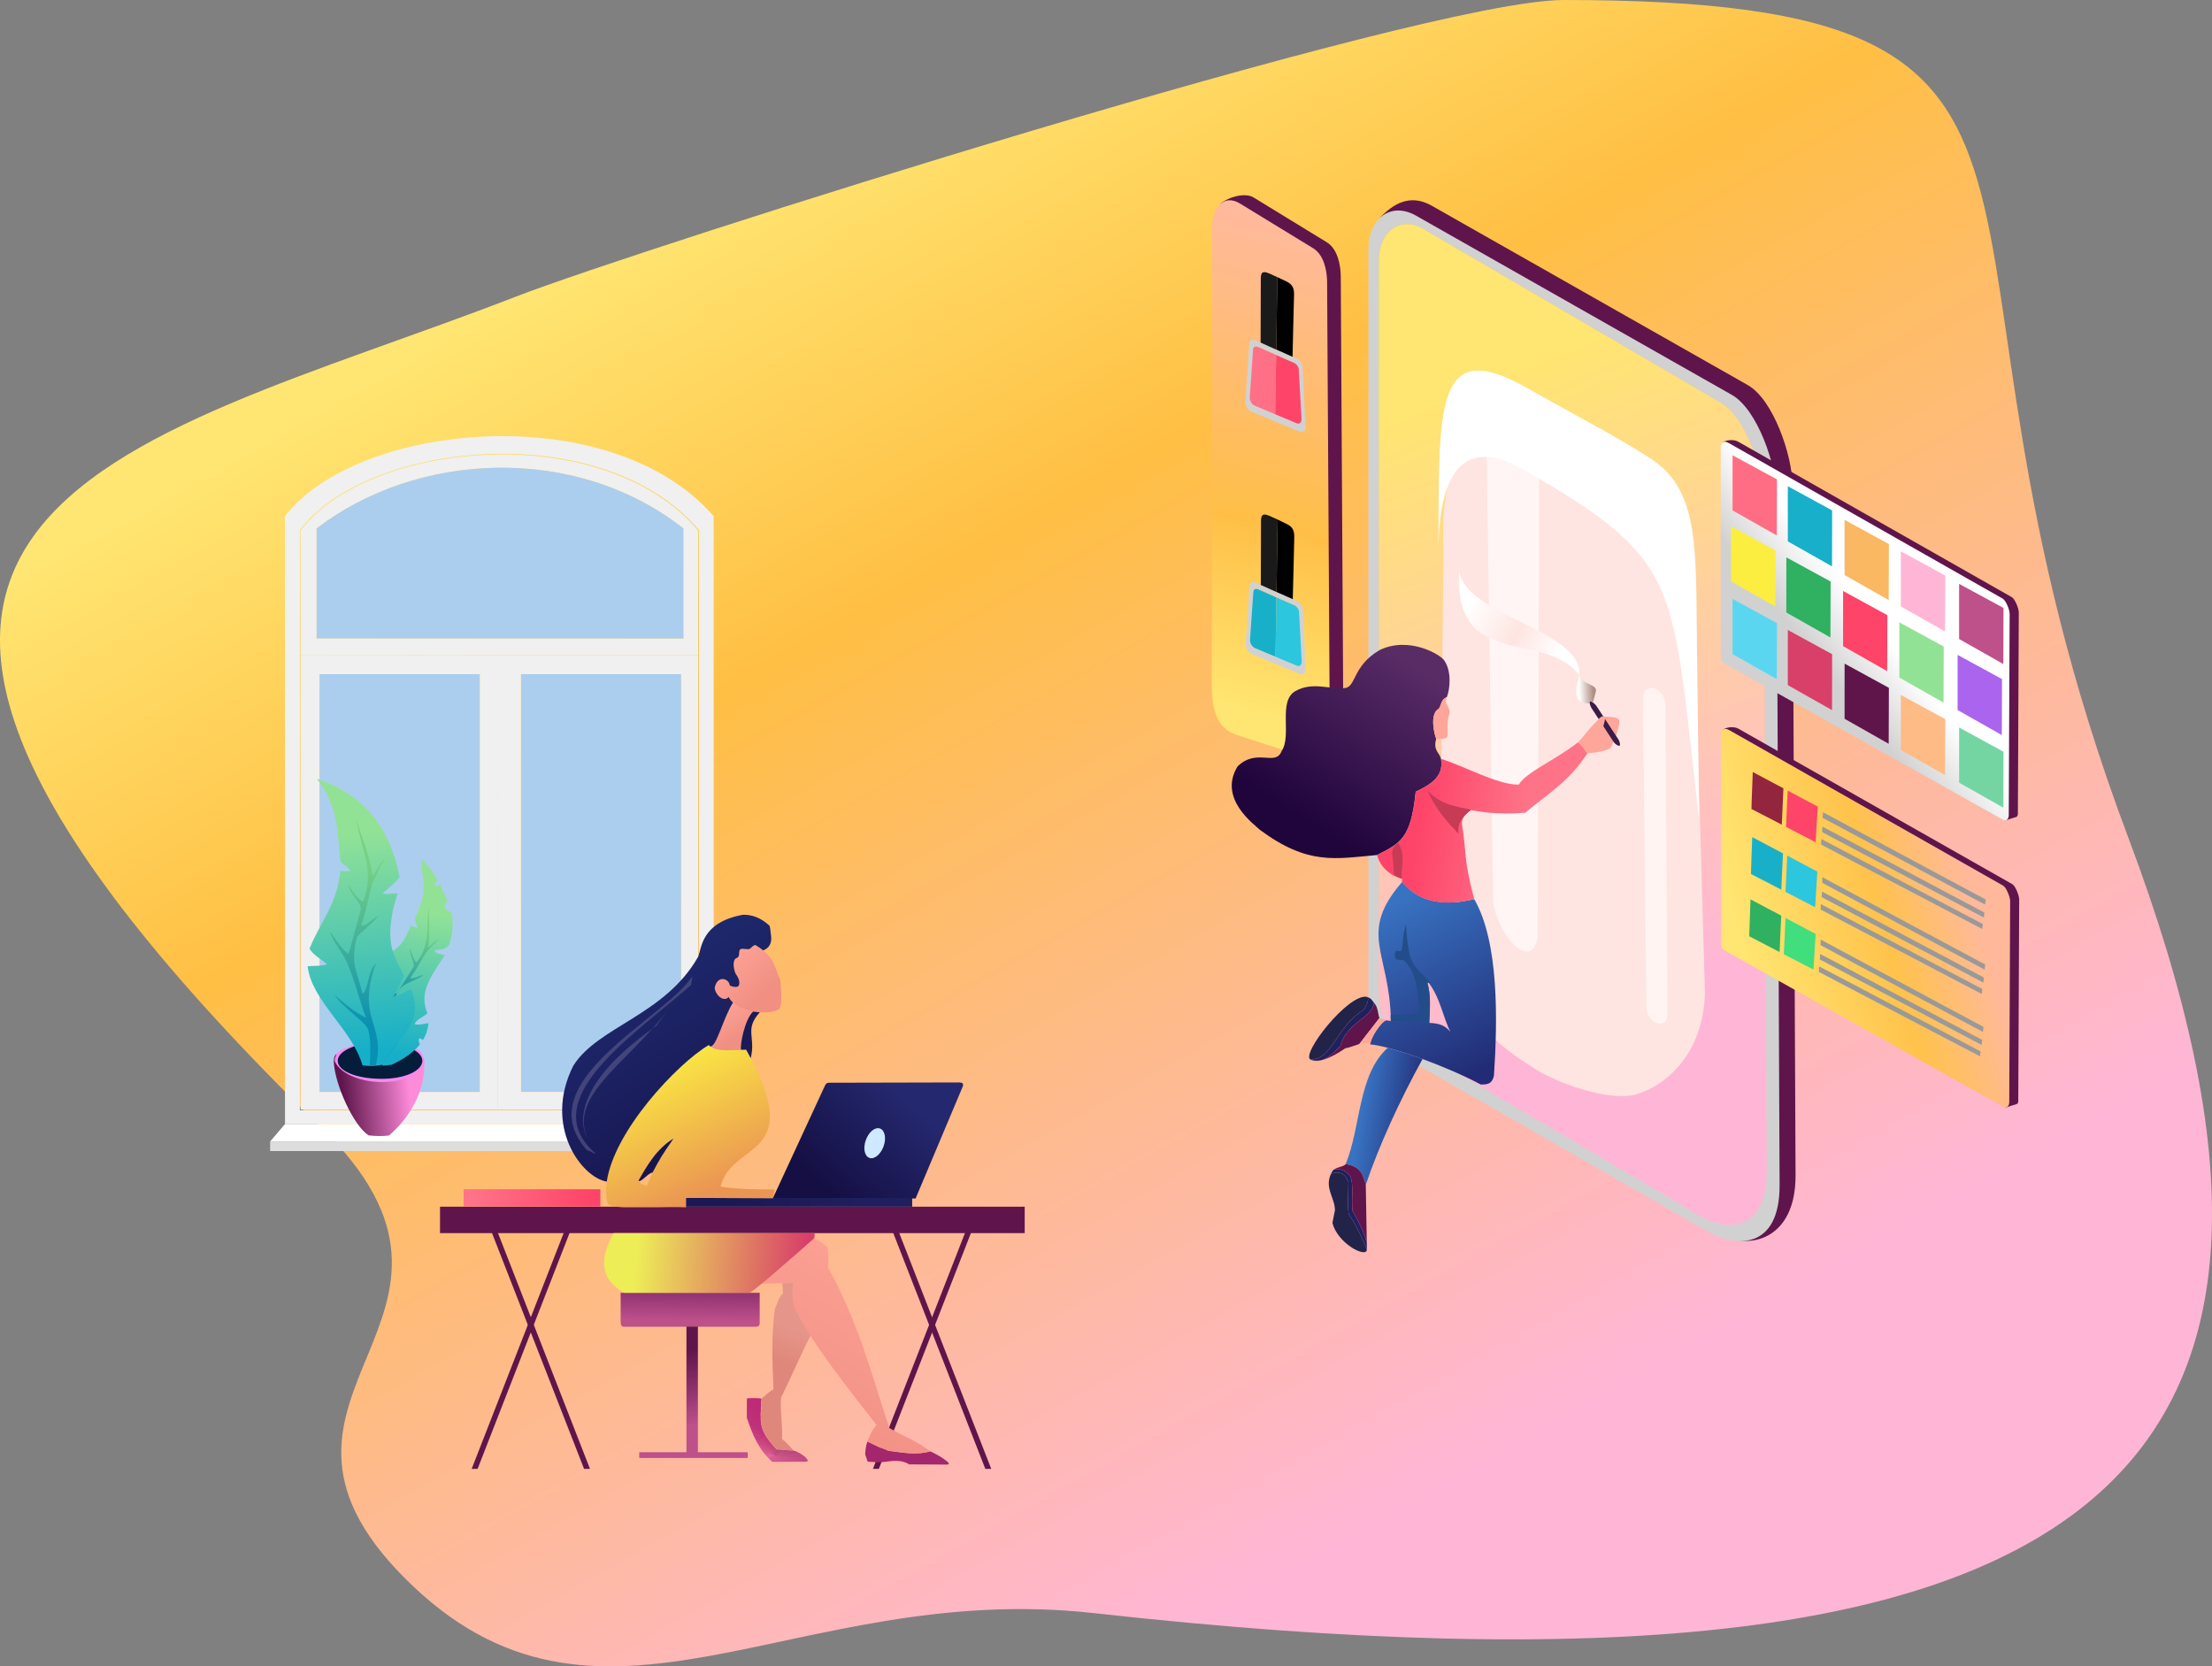 <?xml version="1.0" encoding="UTF-8" standalone="no"?>
<!-- Creator: CorelDRAW X8 -->

<svg
   xml:space="preserve"
   width="220.18mm"
   height="165.873mm"
   version="1.1"
   style="clip-rule:evenodd;fill-rule:evenodd;image-rendering:optimizeQuality;shape-rendering:geometricPrecision;text-rendering:geometricPrecision"
   viewBox="0 0 22018.002 16587.334"
   id="svg724"
   sodipodi:docname="picture_2b.svg"
   inkscape:version="1.1 (ce6663b3b7, 2021-05-25)"
   xmlns:inkscape="http://www.inkscape.org/namespaces/inkscape"
   xmlns:sodipodi="http://sodipodi.sourceforge.net/DTD/sodipodi-0.dtd"
   xmlns:xlink="http://www.w3.org/1999/xlink"
   xmlns="http://www.w3.org/2000/svg"
   xmlns:svg="http://www.w3.org/2000/svg"><rect x="0" y="0" width="22018.002" height="16587.334" fill="#808080" stroke="none"/><sodipodi:namedview
   id="namedview726"
   pagecolor="#ffffff"
   bordercolor="#666666"
   borderopacity="1.0"
   inkscape:pageshadow="2"
   inkscape:pageopacity="0.0"
   inkscape:pagecheckerboard="0"
   inkscape:document-units="mm"
   showgrid="false"
   inkscape:zoom="1.063373"
   inkscape:cx="442.45998"
   inkscape:cy="312.68426"
   inkscape:window-width="1880"
   inkscape:window-height="1016"
   inkscape:window-x="40"
   inkscape:window-y="27"
   inkscape:window-maximized="1"
   inkscape:current-layer="Layer_x0020_1" />
 <defs
   id="defs168">
  <style
   type="text/css"
   id="style2">
   <![CDATA[
    .fil218 {fill:#F9B861}
    .fil231 {fill:black}
    .fil7 {fill:#051C3B}
    .fil217 {fill:#17AFC9}
    .fil190 {fill:#18144E}
    .fil234 {fill:#18B0C8}
    .fil230 {fill:#1A1A1A}
    .fil189 {fill:#1A1A57}
    .fil204 {fill:#1F2060}
    .fil213 {fill:#222349}
    .fil212 {fill:#234D8A}
    .fil235 {fill:#2CC6DE}
    .fil221 {fill:#30B061}
    .fil208 {fill:#391D48}
    .fil238 {fill:#40DE7D}
    .fil225 {fill:#5BD6F1}
    .fil227 {fill:#5F154A}
    .fil12 {fill:#5F154B}
    .fil229 {fill:#74D5A3}
    .fil223 {fill:#92E296}
    .fil236 {fill:#93253E}
    .fil237 {fill:#999999}
    .fil16 {fill:#A4266D}
    .fil180 {fill:#A5266D}
    .fil179 {fill:#A5276E}
    .fil178 {fill:#A6276E}
    .fil177 {fill:#A6276F}
    .fil176 {fill:#A7286F}
    .fil175 {fill:#A82870}
    .fil174 {fill:#A82970}
    .fil173 {fill:#A92971}
    .fil172 {fill:#AA2971}
    .fil171 {fill:#AA2A72}
    .fil224 {fill:#AA64ED}
    .fil170 {fill:#AB2A72}
    .fil169 {fill:#AC2B73}
    .fil168 {fill:#AD2B73}
    .fil167 {fill:#AD2B74}
    .fil166 {fill:#AD2C74}
    .fil165 {fill:#AE2C74}
    .fil164 {fill:#AE2C75}
    .fil163 {fill:#AF2C75}
    .fil162 {fill:#AF2D75}
    .fil161 {fill:#AF2D76}
    .fil160 {fill:#B02D76}
    .fil159 {fill:#B12E77}
    .fil158 {fill:#B22E77}
    .fil157 {fill:#B22E78}
    .fil156 {fill:#B22F78}
    .fil155 {fill:#B32F78}
    .fil154 {fill:#B42F79}
    .fil153 {fill:#B43079}
    .fil152 {fill:#B53079}
    .fil151 {fill:#B5307A}
    .fil17 {fill:#B6256F}
    .fil150 {fill:#B6307A}
    .fil149 {fill:#B6317A}
    .fil148 {fill:#B6317B}
    .fil18 {fill:#B72670}
    .fil19 {fill:#B72671}
    .fil147 {fill:#B7317B}
    .fil146 {fill:#B7327C}
    .fil20 {fill:#B82771}
    .fil145 {fill:#B8327C}
    .fil21 {fill:#B92772}
    .fil22 {fill:#B92872}
    .fil23 {fill:#B92873}
    .fil144 {fill:#B9327D}
    .fil143 {fill:#B9337D}
    .fil24 {fill:#BA2873}
    .fil25 {fill:#BA2973}
    .fil26 {fill:#BA2974}
    .fil142 {fill:#BA337D}
    .fil141 {fill:#BA337E}
    .fil27 {fill:#BB2A74}
    .fil28 {fill:#BB2A75}
    .fil140 {fill:#BB337E}
    .fil139 {fill:#BB347E}
    .fil29 {fill:#BC2A75}
    .fil30 {fill:#BC2B75}
    .fil31 {fill:#BC2B76}
    .fil138 {fill:#BC347F}
    .fil32 {fill:#BD2B76}
    .fil33 {fill:#BD2C77}
    .fil137 {fill:#BD357F}
    .fil136 {fill:#BD3580}
    .fil34 {fill:#BE2C77}
    .fil35 {fill:#BE2D78}
    .fil135 {fill:#BE3580}
    .fil134 {fill:#BE3681}
    .fil15 {fill:#BE508A}
    .fil36 {fill:#BF2D78}
    .fil37 {fill:#BF2D79}
    .fil38 {fill:#BF2E79}
    .fil133 {fill:#BF3681}
    .fil132 {fill:#BF3682}
    .fil39 {fill:#C02E79}
    .fil40 {fill:#C02E7A}
    .fil41 {fill:#C02F7A}
    .fil131 {fill:#C03782}
    .fil42 {fill:#C12F7B}
    .fil43 {fill:#C1307B}
    .fil130 {fill:#C13783}
    .fil44 {fill:#C2307C}
    .fil45 {fill:#C2317C}
    .fil129 {fill:#C23883}
    .fil128 {fill:#C23884}
    .fil46 {fill:#C3317D}
    .fil47 {fill:#C3327E}
    .fil127 {fill:#C33884}
    .fil126 {fill:#C33984}
    .fil48 {fill:#C4327E}
    .fil49 {fill:#C4337F}
    .fil125 {fill:#C43985}
    .fil50 {fill:#C5337F}
    .fil51 {fill:#C53380}
    .fil124 {fill:#C53985}
    .fil123 {fill:#C53A86}
    .fil52 {fill:#C63480}
    .fil53 {fill:#C63481}
    .fil122 {fill:#C63A86}
    .fil121 {fill:#C63A87}
    .fil120 {fill:#C63B87}
    .fil54 {fill:#C73581}
    .fil55 {fill:#C73582}
    .fil211 {fill:#C73B55}
    .fil119 {fill:#C73B87}
    .fil118 {fill:#C73B88}
    .fil56 {fill:#C83682}
    .fil57 {fill:#C83683}
    .fil117 {fill:#C83B88}
    .fil116 {fill:#C83C88}
    .fil58 {fill:#C93683}
    .fil59 {fill:#C93784}
    .fil115 {fill:#C93C88}
    .fil114 {fill:#C93C89}
    .fil60 {fill:#CA3784}
    .fil61 {fill:#CA3885}
    .fil113 {fill:#CA3C89}
    .fil112 {fill:#CA3D89}
    .fil111 {fill:#CA3D8A}
    .fil62 {fill:#CB3986}
    .fil110 {fill:#CB3D8A}
    .fil63 {fill:#CC3A87}
    .fil109 {fill:#CC3E8B}
    .fil64 {fill:#CD3A88}
    .fil65 {fill:#CD3B88}
    .fil108 {fill:#CD3E8C}
    .fil107 {fill:#CD3F8C}
    .fil66 {fill:#CE3B89}
    .fil67 {fill:#CE3C89}
    .fil68 {fill:#CE3C8A}
    .fil106 {fill:#CE3F8C}
    .fil105 {fill:#CE3F8D}
    .fil69 {fill:#CF3C8A}
    .fil70 {fill:#CF3D8A}
    .fil104 {fill:#CF3F8D}
    .fil103 {fill:#CF408D}
    .fil102 {fill:#CF408E}
    .fil192 {fill:#CFE9FF}
    .fil71 {fill:#D03D8B}
    .fil72 {fill:#D03E8C}
    .fil101 {fill:#D0408E}
    .fil73 {fill:#D13E8C}
    .fil74 {fill:#D13F8D}
    .fil100 {fill:#D1418E}
    .fil99 {fill:#D1418F}
    .fil200 {fill:#D1D1D1}
    .fil75 {fill:#D23F8D}
    .fil76 {fill:#D23F8E}
    .fil98 {fill:#D2418F}
    .fil97 {fill:#D24290}
    .fil77 {fill:#D3408E}
    .fil78 {fill:#D3418F}
    .fil96 {fill:#D34290}
    .fil95 {fill:#D34291}
    .fil79 {fill:#D4418F}
    .fil80 {fill:#D44190}
    .fil81 {fill:#D44290}
    .fil94 {fill:#D44291}
    .fil93 {fill:#D44391}
    .fil82 {fill:#D54290}
    .fil83 {fill:#D54291}
    .fil84 {fill:#D54391}
    .fil92 {fill:#D54392}
    .fil85 {fill:#D64392}
    .fil91 {fill:#D64492}
    .fil90 {fill:#D64493}
    .fil86 {fill:#D74492}
    .fil87 {fill:#D74493}
    .fil89 {fill:#D74593}
    .fil226 {fill:#D84069}
    .fil88 {fill:#D84594}
    .fil5 {fill:#F987F4}
    .fil220 {fill:#FBEE41}
    .fil222 {fill:#FE4469}
    .fil233 {fill:#FE4569}
    .fil228 {fill:#FEBB86}
    .fil196 {fill:#FEE5E1}
    .fil216 {fill:#FF6D84}
    .fil232 {fill:#FF7086}
    .fil207 {fill:#FFA69B}
    .fil219 {fill:#FFB6D6}
    .fil198 {fill:white}
    .fil188 {fill:#686792;fill-opacity:0.51}
    .fil199 {fill:white;fill-opacity:0.569}
    .fil197 {fill:white;fill-opacity:0.62}
    .fil1 {fill:#ABCEEE}
    .fil4 {fill:#DDDDDD}
    .fil2 {fill:#F0F0F0}
    .fil3 {fill:white}
    .fil182 {fill:url(#id10)}
    .fil215 {fill:url(#id11)}
    .fil181 {fill:url(#id12)}
    .fil9 {fill:url(#id13)}
    .fil6 {fill:url(#id14)}
    .fil11 {fill:url(#id15)}
    .fil183 {fill:url(#id16)}
    .fil194 {fill:url(#id17)}
    .fil209 {fill:url(#id18)}
    .fil214 {fill:url(#id19)}
    .fil206 {fill:url(#id20)}
    .fil10 {fill:url(#id21)}
    .fil185 {fill:url(#id22)}
    .fil203 {fill:url(#id23)}
    .fil210 {fill:url(#id24)}
    .fil0 {fill:url(#id25)}
    .fil201 {fill:url(#id26)}
    .fil193 {fill:url(#id27)}
    .fil14 {fill:url(#id28)}
    .fil8 {fill:url(#id29)}
    .fil13 {fill:url(#id30)}
    .fil205 {fill:url(#id31)}
    .fil191 {fill:url(#id32)}
    .fil186 {fill:url(#id33)}
    .fil187 {fill:url(#id34)}
    .fil195 {fill:url(#id35)}
    .fil184 {fill:url(#id36)}
    .fil202 {fill:url(#id37)}
   ]]>
  </style>
    <clipPath
   id="id0">
     <path
   d="m 5436,5375 h 5920 v 8483 H 5436 Z"
   id="path4" />
    </clipPath>
    <clipPath
   id="id1">
     <path
   d="m 6570,9532 h 1877 l -312,3694 H 6259 Z"
   id="path7" />
    </clipPath>
    <clipPath
   id="id2">
     <path
   d="m 6983,9996 h 7475 v 7171 H 6983 Z"
   id="path10" />
    </clipPath>
     <clipPath
   id="id3">
      <path
   d="m 11449,16267 -331,1 c -136,-121 -198,-271 -254,-441 l 1,-190 c 47,-4 95,-4 144,2 -3,99 -18,189 4,285 23,84 87,155 145,221 l 171,12 c 81,23 184,110 120,110 z"
   id="path13" />
     </clipPath>
   <clipPath
   id="id4">
    <path
   d="M 14258,1541 H 25201 V 15168 H 14258 Z"
   id="path16" />
   </clipPath>
     <clipPath
   id="id5">
      <path
   d="m 17512,5010 h 3449 v 8020 h -3449 z"
   id="path19" />
     </clipPath>
     <clipPath
   id="id6">
      <path
   d="m 17798,7250 h 1508 v 1338 h -1508 z"
   id="path22" />
     </clipPath>
     <clipPath
   id="id7">
      <path
   d="m 15112,7556 h 5023 v 7206 h -5023 z"
   id="path25" />
     </clipPath>
     <clipPath
   id="id8">
      <path
   d="m 15737,4336 h 778 v 1772 h -778 z"
   id="path28" />
     </clipPath>
     <clipPath
   id="id9">
      <path
   d="m 15740,6749 h 777 v 1772 h -777 z"
   id="path31" />
     </clipPath>
  <linearGradient
   id="id10"
   gradientUnits="userSpaceOnUse"
   x1="11313"
   y1="14940.4"
   x2="11187.2"
   y2="15252">
   <stop
   offset="0"
   style="stop-opacity:1; stop-color:#E6958A"
   id="stop34" />
   <stop
   offset="1"
   style="stop-opacity:1; stop-color:#E0877B"
   id="stop36" />
  </linearGradient>
  <linearGradient
   id="id11"
   gradientUnits="userSpaceOnUse"
   x1="21482.5"
   y1="8236.15"
   x2="22661"
   y2="7305.71">
   <stop
   offset="0"
   style="stop-opacity:1; stop-color:#D1D1D1"
   id="stop39" />
   <stop
   offset="0.451"
   style="stop-opacity:1; stop-color:white"
   id="stop41" />
   <stop
   offset="1"
   style="stop-opacity:1; stop-color:white"
   id="stop43" />
  </linearGradient>
  <linearGradient
   id="id12"
   gradientUnits="userSpaceOnUse"
   x1="12325"
   y1="14436.9"
   x2="11350.1"
   y2="16098">
   <stop
   offset="0"
   style="stop-opacity:1; stop-color:#FCA094"
   id="stop46" />
   <stop
   offset="1"
   style="stop-opacity:1; stop-color:#F08F82"
   id="stop48" />
  </linearGradient>
  <linearGradient
   id="id13"
   gradientUnits="userSpaceOnUse"
   x1="7477.97"
   y1="11741.9"
   x2="7681.33"
   y2="10982.4">
   <stop
   offset="0"
   style="stop-opacity:1; stop-color:#098FB2"
   id="stop51" />
   <stop
   offset="1"
   style="stop-opacity:1; stop-color:#76D084"
   id="stop53" />
  </linearGradient>
  <linearGradient
   id="id14"
   gradientUnits="userSpaceOnUse"
   x1="6843.13"
   y1="12630.8"
   x2="7508.28"
   y2="12568.4">
   <stop
   offset="0"
   style="stop-opacity:1; stop-color:#5F154B"
   id="stop56" />
   <stop
   offset="1"
   style="stop-opacity:1; stop-color:#FE8BDA"
   id="stop58" />
  </linearGradient>
  <linearGradient
   id="id15"
   gradientUnits="userSpaceOnUse"
   xlink:href="#id13"
   x1="7121.46"
   y1="11940.6"
   x2="7084.98"
   y2="10348.3">
  </linearGradient>
  <linearGradient
   id="id16"
   gradientUnits="userSpaceOnUse"
   x1="11429.9"
   y1="14385.2"
   x2="9766.11"
   y2="14230.8">
   <stop
   offset="0"
   style="stop-opacity:1; stop-color:#D84069"
   id="stop62" />
   <stop
   offset="1"
   style="stop-opacity:1; stop-color:#EDED58"
   id="stop64" />
  </linearGradient>
  <linearGradient
   id="id17"
   gradientUnits="userSpaceOnUse"
   x1="8102.09"
   y1="13635"
   x2="9300.03"
   y2="13680.2">
   <stop
   offset="0"
   style="stop-opacity:1; stop-color:#FF7489"
   id="stop67" />
   <stop
   offset="1"
   style="stop-opacity:1; stop-color:#FE4469"
   id="stop69" />
  </linearGradient>
  <linearGradient
   id="id18"
   gradientUnits="userSpaceOnUse"
   x1="19291.801"
   y1="8610.15"
   x2="19154.801"
   y2="8615.63">
   <stop
   offset="0"
   style="stop-opacity:1; stop-color:#AD8E80"
   id="stop72" />
   <stop
   offset="1"
   style="stop-opacity:1; stop-color:#FCFAFA"
   id="stop74" />
  </linearGradient>
  <linearGradient
   id="id19"
   gradientUnits="userSpaceOnUse"
   x1="23037.699"
   y1="10556.9"
   x2="20756.699"
   y2="11201.7">
   <stop
   offset="0"
   style="stop-opacity:1; stop-color:#FFB99A"
   id="stop77" />
   <stop
   offset="0.388"
   style="stop-opacity:1; stop-color:#FFC24B"
   id="stop79" />
   <stop
   offset="1"
   style="stop-opacity:1; stop-color:#FFE672"
   id="stop81" />
  </linearGradient>
  <linearGradient
   id="id20"
   gradientUnits="userSpaceOnUse"
   x1="17545.801"
   y1="8354.76"
   x2="16512.1"
   y2="9947.72">
   <stop
   offset="0"
   style="stop-opacity:1; stop-color:#592C66"
   id="stop84" />
   <stop
   offset="1"
   style="stop-opacity:1; stop-color:#20043C"
   id="stop86" />
  </linearGradient>
  <linearGradient
   id="id21"
   gradientUnits="userSpaceOnUse"
   x1="7170"
   y1="12163.8"
   x2="6993.44"
   y2="10007.1">
   <stop
   offset="0"
   style="stop-opacity:1; stop-color:#16AFC9"
   id="stop89" />
   <stop
   offset="1"
   style="stop-opacity:1; stop-color:#92E296"
   id="stop91" />
  </linearGradient>
  <linearGradient
   id="id22"
   gradientUnits="userSpaceOnUse"
   xlink:href="#id12"
   x1="10586.9"
   y1="11808.7"
   x2="10746.1"
   y2="12070.7">
  </linearGradient>
  <linearGradient
   id="id23"
   gradientUnits="userSpaceOnUse"
   x1="17295.6"
   y1="10691.4"
   x2="18183.301"
   y2="12382.5">
   <stop
   offset="0"
   style="stop-opacity:1; stop-color:#3873C2"
   id="stop95" />
   <stop
   offset="1"
   style="stop-opacity:1; stop-color:#222B75"
   id="stop97" />
  </linearGradient>
  <linearGradient
   id="id24"
   gradientUnits="userSpaceOnUse"
   x1="17588.801"
   y1="9653.26"
   x2="18612.6"
   y2="9807.15">
   <stop
   offset="0"
   style="stop-opacity:1; stop-color:#FE4469"
   id="stop100" />
   <stop
   offset="1"
   style="stop-opacity:1; stop-color:#FE7388"
   id="stop102" />
  </linearGradient>
  <linearGradient
   id="id25"
   gradientUnits="userSpaceOnUse"
   x1="8034.6"
   y1="4869.35"
   x2="15368.1"
   y2="17881.1">
   <stop
   offset="0"
   style="stop-opacity:1; stop-color:#FFE672"
   id="stop105" />
   <stop
   offset="0.302"
   style="stop-opacity:1; stop-color:#FFBF44"
   id="stop107" />
   <stop
   offset="0.588"
   style="stop-opacity:1; stop-color:#FEBB7F"
   id="stop109" />
   <stop
   offset="1"
   style="stop-opacity:1; stop-color:#FFB6D6"
   id="stop111" />
  </linearGradient>
  <linearGradient
   id="id26"
   gradientUnits="userSpaceOnUse"
   x1="17062.301"
   y1="3490.77"
   x2="15670.9"
   y2="8775.53">
   <stop
   offset="0"
   style="stop-opacity:1; stop-color:#FFB8AF"
   id="stop114" />
   <stop
   offset="0.659"
   style="stop-opacity:1; stop-color:#FFBF47"
   id="stop116" />
   <stop
   offset="1"
   style="stop-opacity:1; stop-color:#FFE672"
   id="stop118" />
  </linearGradient>
  <linearGradient
   id="id27"
   gradientUnits="userSpaceOnUse"
   x1="10585.9"
   y1="13679.9"
   x2="12009.7"
   y2="13691.3">
   <stop
   offset="0"
   style="stop-opacity:1; stop-color:#1B1853"
   id="stop121" />
   <stop
   offset="1"
   style="stop-opacity:1; stop-color:#1E1F5E"
   id="stop123" />
  </linearGradient>
  <linearGradient
   id="id28"
   gradientUnits="userSpaceOnUse"
   x1="10293.7"
   y1="15152.2"
   x2="10377.4"
   y2="15901.3">
   <stop
   offset="0"
   style="stop-opacity:1; stop-color:#5F154A"
   id="stop126" />
   <stop
   offset="0.588"
   style="stop-opacity:1; stop-color:#933572"
   id="stop128" />
   <stop
   offset="1"
   style="stop-opacity:1; stop-color:#BE508A"
   id="stop130" />
  </linearGradient>
  <linearGradient
   id="id29"
   gradientUnits="userSpaceOnUse"
   xlink:href="#id21"
   x1="7411.07"
   y1="12208.4"
   x2="7671.08"
   y2="10792.5">
  </linearGradient>
  <linearGradient
   id="id30"
   gradientUnits="userSpaceOnUse"
   x1="10237.5"
   y1="14603.3"
   x2="10234.6"
   y2="14863.5">
   <stop
   offset="0"
   style="stop-opacity:1; stop-color:#933572"
   id="stop134" />
   <stop
   offset="1"
   style="stop-opacity:1; stop-color:#BE508A"
   id="stop136" />
  </linearGradient>
  <linearGradient
   id="id31"
   gradientUnits="userSpaceOnUse"
   xlink:href="#id23"
   x1="17018.199"
   y1="12541.7"
   x2="17619.301"
   y2="12640">
  </linearGradient>
  <linearGradient
   id="id32"
   gradientUnits="userSpaceOnUse"
   x1="11646.3"
   y1="13554.1"
   x2="12448.9"
   y2="12660">
   <stop
   offset="0"
   style="stop-opacity:1; stop-color:#150F43"
   id="stop140" />
   <stop
   offset="1"
   style="stop-opacity:1; stop-color:#24286E"
   id="stop142" />
  </linearGradient>
  <linearGradient
   id="id33"
   gradientUnits="userSpaceOnUse"
   xlink:href="#id12"
   x1="10684.6"
   y1="11307.2"
   x2="11003.4"
   y2="11647.4">
  </linearGradient>
  <linearGradient
   id="id34"
   gradientUnits="userSpaceOnUse"
   x1="10816.8"
   y1="13276.1"
   x2="9483.93"
   y2="11121.4">
   <stop
   offset="0"
   style="stop-opacity:1; stop-color:#18134C"
   id="stop146" />
   <stop
   offset="1"
   style="stop-opacity:1; stop-color:#1E2C72"
   id="stop148" />
  </linearGradient>
  <linearGradient
   id="id35"
   gradientUnits="userSpaceOnUse"
   x1="17598.4"
   y1="5740.45"
   x2="19959.199"
   y2="11535.3">
   <stop
   offset="0"
   style="stop-opacity:1; stop-color:#FFE571"
   id="stop151" />
   <stop
   offset="1"
   style="stop-opacity:1; stop-color:#FFB6D6"
   id="stop153" />
  </linearGradient>
  <linearGradient
   id="id36"
   gradientUnits="userSpaceOnUse"
   x1="9859.02"
   y1="12238.5"
   x2="10505.2"
   y2="13576.5">
   <stop
   offset="0"
   style="stop-opacity:1; stop-color:#FBEF41"
   id="stop156" />
   <stop
   offset="1"
   style="stop-opacity:1; stop-color:#EB9553"
   id="stop158" />
  </linearGradient>
  <linearGradient
   id="id37"
   gradientUnits="userSpaceOnUse"
   x1="18036.199"
   y1="7747.27"
   x2="18951.5"
   y2="8225.5">
   <stop
   offset="0"
   style="stop-opacity:1; stop-color:white"
   id="stop161" />
   <stop
   offset="0.549"
   style="stop-opacity:1; stop-color:#FEE5E1"
   id="stop163" />
   <stop
   offset="1"
   style="stop-opacity:1; stop-color:white"
   id="stop165" />
  </linearGradient>
 <linearGradient
   inkscape:collect="always"
   xlink:href="#id13"
   id="linearGradient2406"
   gradientUnits="userSpaceOnUse"
   x1="7477.97"
   y1="11741.9"
   x2="7681.33"
   y2="10982.4" /><linearGradient
   inkscape:collect="always"
   xlink:href="#id21"
   id="linearGradient2408"
   gradientUnits="userSpaceOnUse"
   x1="7170"
   y1="12163.8"
   x2="6993.44"
   y2="10007.1" /><linearGradient
   inkscape:collect="always"
   xlink:href="#id12"
   id="linearGradient2410"
   gradientUnits="userSpaceOnUse"
   x1="12325"
   y1="14436.9"
   x2="11350.1"
   y2="16098" /><linearGradient
   inkscape:collect="always"
   xlink:href="#id23"
   id="linearGradient2412"
   gradientUnits="userSpaceOnUse"
   x1="17295.6"
   y1="10691.4"
   x2="18183.301"
   y2="12382.5" /></defs>
 <g
   id="Layer_x0020_1"
   inkscape:label="Layer 1"
   inkscape:groupmode="layer"
   transform="translate(-3430.167,-1717)">
  <path
   class="fil0"
   d="m 18994,1717 c 5869,0 3254,2051 5620,8335 2366,6284 -69,8861 -10301,7722 -3001,-333 -4928,1595 -6862,-356 C 5623,15575 8593,14860 6624,12937 310,6771 4653,6186 8562,4671 9785,4196 17594,1717 18994,1717 Z"
   id="path171"
   style="fill:url(#id25)" />
  
  <g
   id="_2142269946176">
   <polygon
   class="fil1"
   points="10210,12586 10210,8428 8616,8428 8616,12586 "
   id="polygon178" />
   <path
   class="fil2"
   d="m 8270,6237 c 647,-29 1322,113 1811,473 112,83 215,177 306,284 l 1,1 v 5775 h -4 -1997 -1972 v -4533 -1242 -1 c 57,-76 126,-147 205,-213 382,-318 1003,-516 1650,-544 z m 2264,6669 V 6855 C 9506,5673 6985,5920 6267,6855 v 6051 z"
   id="path180" />
   <path
   class="fil2"
   d="M 10232,6977 V 8072 H 6582 V 6977 c 986,-758 2565,-852 3650,0 z m 148,1261 V 6998 c -90,-106 -192,-200 -304,-282 -487,-359 -1160,-500 -1806,-472 -645,28 -1264,225 -1645,543 -78,65 -146,136 -203,211 v 1239 l 1967,1 v -1 z"
   id="path182" />
   <path
   class="fil2"
   d="M 10377,8238 H 8389 l -2,4525 h 1993 V 8238 Z m -167,190 H 8616 v 4158 h 1594 z"
   id="path184" />
   <path
   class="fil2"
   d="m 8387,12763 2,-4525 -1967,-1 v 4526 z M 6611,8428 h 1594 v 4158 H 6611 Z"
   id="path186" />
   <polygon
   class="fil3"
   points="6119,13080 10673,13080 10534,12906 6267,12906 "
   id="polygon188" />
   <polygon
   class="fil4"
   points="6119,13175 10673,13175 10673,13080 6119,13080 "
   id="polygon190" />
   <path
   class="fil1"
   d="m 6582,8072 h 3650 V 6977 c -1085,-852 -2664,-758 -3650,0 z"
   id="path192" />
   <polygon
   class="fil1"
   points="6611,12586 8205,12586 8205,8428 6611,8428 "
   id="polygon194" />
  </g>
  
  <g
   id="_2142269941088">
   <path
   class="fil5"
   d="m 6769,12351 c -14,-25 -18,-54 -15,-80 5,-23 10,-43 23,-60 12,-15 29,-27 48,-41 15,-9 156,-64 177,-69 10,14 -44,60 -112,93 -66,8 -71,45 -79,60 -20,141 223,194 341,197 177,4 335,9 464,-126 15,-25 -17,-51 -26,-79 -479,81 -48,-199 38,-43 184,331 -694,384 -859,148 z"
   id="path202" />
   <path
   class="fil6"
   d="m 6768,12294 c 143,256 817,267 882,-16 1,-3 0,-5 0,-8 0,-10 -2,-15 -3,-23 0,0 0,0 0,0 1,3 6,19 6,36 14,302 -153,567 -350,737 -63,9 -136,6 -204,-1 -154,-101 -336,-512 -346,-727 -1,-40 5,-67 27,-85 -15,40 -26,56 -12,87 z"
   id="path204"
   style="fill:url(#id14)" />
   <path
   class="fil7"
   d="m 6792,12276 c 0,-100 189,-180 421,-180 233,0 421,80 421,180 0,99 -173,184 -421,180 -248,-4 -421,-81 -421,-180 z"
   id="path206" />
   <g
   id="g220">
    <g
   id="g212">
     <path
   class="fil8"
   d="m 7331,11189 c 111,-64 143,-155 189,-262 20,16 44,18 66,27 -9,-32 -24,-61 -27,-96 151,-307 62,-385 66,-592 58,63 117,125 157,206 -9,23 -21,42 -27,69 24,-2 44,-14 65,-22 8,63 42,107 62,161 -9,24 -22,44 -28,72 23,25 50,35 74,52 17,129 4,224 -26,318 -48,61 -101,39 -148,60 22,34 69,30 103,45 -169,249 -251,386 -172,577 -42,37 -119,63 -126,110 48,8 93,-8 137,-12 -6,62 -25,118 -56,168 -48,-42 -49,9 -30,43 -65,82 -164,149 -284,204 -30,-1 -62,13 -94,4 108,-228 431,-383 281,-756 -59,27 -112,65 -178,80 40,-63 77,-131 108,-209 -37,-82 -85,-159 -112,-247 z"
   id="path208"
   style="fill:url(#id29)" />
     <path
   class="fil9"
   d="m 7347,11669 c -14,-77 -48,-151 -50,-244 24,65 43,154 78,186 l 172,-269 c 12,-49 -41,-114 -38,-187 20,51 40,125 66,142 143,-170 95,-358 123,-553 -3,135 16,272 -7,405 38,-28 65,-70 115,-85 -54,37 -89,89 -133,133 -53,84 -99,174 -158,253 23,20 98,-27 132,-28 -60,43 -120,59 -181,94 -244,121 -14,728 -119,153 z"
   id="path210"
   style="fill:url(#linearGradient2406)" />
    </g>
    <g
   id="g218">
     <path
   class="fil10"
   d="m 7389,10609 c -70,198 -98,426 -50,574 26,89 74,165 112,247 -31,79 -69,147 -108,210 66,-16 118,-54 177,-80 151,373 -172,527 -280,755 -63,14 -133,16 -202,7 -100,-358 -505,-637 -546,-987 64,-7 129,3 193,-20 -58,-51 -134,-88 -174,-154 102,-258 277,-445 306,-773 34,0 58,4 101,-1 -19,-37 -67,-61 -97,-91 -34,-254 -7,-530 -236,-826 606,198 759,667 823,978 -56,69 -114,114 -171,162 52,14 104,-2 152,-1 z"
   id="path214"
   style="fill:url(#linearGradient2408)" />
     <path
   class="fil11"
   d="m 7173,11305 c -203,558 101,606 -3,1019 -19,2 -39,4 -59,4 4,-119 16,-240 -16,-364 -30,-79 -253,-214 -333,-343 105,94 205,176 312,227 -52,-120 -95,-325 -188,-545 -44,-105 -131,-188 -174,-316 62,79 126,195 189,224 l 122,-445 c -4,-73 -105,-141 -132,-243 49,63 108,156 152,169 124,-296 -21,-535 -66,-816 54,187 138,369 163,562 41,-56 60,-124 122,-167 -59,74 -84,161 -127,241 -36,139 -62,283 -110,417 40,17 124,-79 171,-95 -66,85 -141,132 -210,206 -81,276 19,389 50,568 63,-23 51,-230 137,-303 z"
   id="path216"
   style="fill:url(#id15)" />
    </g>
   </g>
  </g>
  
  <g
   id="_2142269933440">
   <polygon
   class="fil12"
   points="13630,13992 7810,13992 7810,13729 13630,13729 "
   id="polygon228" />
   <polygon
   class="fil12"
   points="13100,13978 12178,16339 12119,16339 13045,13966 "
   id="polygon230" />
   <polygon
   class="fil12"
   points="12314,13972 13238,16339 13297,16339 12369,13960 "
   id="polygon232" />
   <polygon
   class="fil12"
   points="9105,13977 8184,16339 8125,16339 9051,13965 "
   id="polygon234" />
   <polygon
   class="fil12"
   points="8320,13972 9244,16339 9303,16339 8375,13960 "
   id="polygon236" />
   <path
   class="fil13"
   d="m 9608,14586 h 1384 c 0,97 0,163 0,260 0,56 8,78 -48,78 H 9637 c -28,-2 -29,-33 -29,-62 z"
   id="path238"
   style="fill:url(#id30)" />
   <polygon
   class="fil14"
   points="10377,14922 10377,16209 10263,16209 10263,14922 "
   id="polygon240"
   style="fill:url(#id28)" />
   <polygon
   class="fil15"
   points="10873,16230 9793,16230 9793,16173 10873,16173 "
   id="polygon242" />
   <path
   class="fil16"
   d="m 12690,16164 c 77,34 238,132 167,132 l -377,-2 c -26,-16 -47,-24 -78,-31 -98,-12 -137,9 -235,10 l -100,-6 -25,-73 c 2,-45 8,-86 22,-127 71,31 135,70 214,92 152,20 278,44 412,5 z"
   id="path244" />
   <g
   id="g505">
    <g
   clip-path="url(#id3)"
   id="g503">
     <polygon
   class="fil17"
   points="11345,15659 11135,16203 11387,15668 "
   id="polygon246" />
     <polygon
   id="1"
   class="fil18"
   points="11317,15653 11135,16203 11352,15660 " />
     <polygon
   id="2"
   class="fil18"
   points="11288,15648 11135,16203 11324,15655 " />
     <polygon
   id="3"
   class="fil19"
   points="11260,15643 11135,16203 11295,15649 " />
     <polygon
   id="4"
   class="fil20"
   points="11232,15638 11135,16203 11267,15644 " />
     <polygon
   id="5"
   class="fil20"
   points="11203,15634 11135,16203 11239,15639 " />
     <polygon
   id="6"
   class="fil21"
   points="11175,15630 11135,16203 11211,15635 " />
     <polygon
   id="7"
   class="fil22"
   points="11147,15626 11135,16203 11182,15631 " />
     <polygon
   id="8"
   class="fil23"
   points="11118,15623 11135,16203 11154,15627 " />
     <polygon
   id="9"
   class="fil24"
   points="11090,15620 11135,16203 11125,15624 " />
     <polygon
   id="10"
   class="fil25"
   points="11061,15617 11135,16203 11097,15621 " />
     <polygon
   id="11"
   class="fil26"
   points="11033,15615 11135,16203 11068,15618 " />
     <polygon
   id="12"
   class="fil27"
   points="11005,15613 11135,16203 11040,15616 " />
     <polygon
   id="13"
   class="fil28"
   points="10976,15612 11135,16203 11012,15614 " />
     <polygon
   id="14"
   class="fil29"
   points="10948,15610 11135,16203 10983,15612 " />
     <polygon
   id="15"
   class="fil30"
   points="10920,15610 11135,16203 10955,15611 " />
     <polygon
   id="16"
   class="fil31"
   points="10892,15609 11135,16203 10927,15610 " />
     <polygon
   id="17"
   class="fil32"
   points="10864,15609 11135,16203 10899,15609 " />
     <polygon
   id="18"
   class="fil33"
   points="10837,15609 11135,16203 10871,15609 " />
     <polygon
   id="19"
   class="fil33"
   points="10809,15610 11135,16203 10844,15609 " />
     <polygon
   id="20"
   class="fil34"
   points="10782,15611 11135,16203 10816,15610 " />
     <polygon
   id="21"
   class="fil35"
   points="10755,15612 11135,16203 10789,15611 " />
     <polygon
   id="22"
   class="fil36"
   points="10728,15614 11135,16203 10762,15612 " />
     <polygon
   id="23"
   class="fil37"
   points="10702,15616 11135,16203 10735,15613 " />
     <polygon
   id="24"
   class="fil38"
   points="10676,15618 11135,16203 10709,15615 " />
     <polygon
   id="25"
   class="fil39"
   points="10650,15621 11135,16203 10682,15618 " />
     <polygon
   id="26"
   class="fil40"
   points="10624,15624 11135,16203 10656,15620 " />
     <polygon
   id="27"
   class="fil41"
   points="10599,15627 11135,16203 10630,15623 " />
     <polygon
   id="28"
   class="fil42"
   points="10573,15631 11135,16203 10605,15626 " />
     <polygon
   id="29"
   class="fil42"
   points="10549,15635 11135,16203 10580,15630 " />
     <polygon
   id="30"
   class="fil43"
   points="10524,15640 11135,16203 10555,15634 " />
     <polygon
   id="31"
   class="fil44"
   points="10500,15644 11135,16203 10530,15639 " />
     <polygon
   id="32"
   class="fil45"
   points="10477,15650 11135,16203 10506,15643 " />
     <polygon
   id="33"
   class="fil46"
   points="10453,15655 11135,16203 10483,15648 " />
     <polygon
   id="34"
   class="fil46"
   points="10431,15661 11135,16203 10459,15654 " />
     <polygon
   id="35"
   class="fil47"
   points="10408,15667 11135,16203 10436,15659 " />
     <polygon
   id="36"
   class="fil48"
   points="10386,15673 11135,16203 10414,15665 " />
     <polygon
   id="37"
   class="fil48"
   points="10365,15680 11135,16203 10392,15672 " />
     <polygon
   id="38"
   class="fil49"
   points="10344,15687 11135,16203 10370,15679 " />
     <polygon
   id="39"
   class="fil50"
   points="10323,15695 11135,16203 10349,15686 " />
     <polygon
   id="40"
   class="fil51"
   points="10303,15702 11135,16203 10328,15693 " />
     <polygon
   id="41"
   class="fil52"
   points="10284,15710 11135,16203 10308,15700 " />
     <polygon
   id="42"
   class="fil52"
   points="10264,15719 11135,16203 10288,15708 " />
     <polygon
   id="43"
   class="fil53"
   points="10246,15727 11135,16203 10269,15717 " />
     <polygon
   id="44"
   class="fil54"
   points="10228,15736 11135,16203 10251,15725 " />
     <polygon
   id="45"
   class="fil55"
   points="10210,15745 11135,16203 10232,15734 " />
     <polygon
   id="46"
   class="fil55"
   points="10194,15755 11135,16203 10215,15743 " />
     <polygon
   id="47"
   class="fil56"
   points="10177,15764 11135,16203 10198,15752 " />
     <polygon
   id="48"
   class="fil57"
   points="10161,15774 11135,16203 10181,15762 " />
     <polygon
   id="49"
   class="fil58"
   points="10146,15785 11135,16203 10165,15772 " />
     <polygon
   id="50"
   class="fil59"
   points="10132,15795 11135,16203 10150,15782 " />
     <polygon
   id="51"
   class="fil59"
   points="10118,15806 11135,16203 10135,15792 " />
     <polygon
   id="52"
   class="fil60"
   points="10104,15817 11135,16203 10121,15803 " />
     <polygon
   id="53"
   class="fil61"
   points="10092,15828 11135,16203 10108,15814 " />
     <polygon
   id="54"
   class="fil61"
   points="10080,15839 11135,16203 10095,15825 " />
     <polygon
   id="55"
   class="fil62"
   points="10068,15851 11135,16203 10083,15836 " />
     <polygon
   id="56"
   class="fil62"
   points="10057,15863 11135,16203 10071,15848 " />
     <polygon
   id="57"
   class="fil62"
   points="10047,15875 11135,16203 10060,15860 " />
     <polygon
   id="58"
   class="fil63"
   points="10038,15887 11135,16203 10050,15872 " />
     <polygon
   id="59"
   class="fil63"
   points="10029,15900 11135,16203 10040,15884 " />
     <polygon
   id="60"
   class="fil64"
   points="10021,15912 11135,16203 10031,15896 " />
     <polygon
   id="61"
   class="fil65"
   points="10013,15925 11135,16203 10023,15909 " />
     <polygon
   id="62"
   class="fil65"
   points="10006,15938 11135,16203 10015,15922 " />
     <polygon
   id="63"
   class="fil66"
   points="10000,15951 11135,16203 10008,15935 " />
     <polygon
   id="64"
   class="fil67"
   points="9995,15964 11135,16203 10002,15948 " />
     <polygon
   id="65"
   class="fil68"
   points="9990,15978 11135,16203 9996,15961 " />
     <polygon
   id="66"
   class="fil69"
   points="9986,15991 11135,16203 9991,15974 " />
     <polygon
   id="67"
   class="fil70"
   points="9982,16005 11135,16203 9987,15988 " />
     <polygon
   id="68"
   class="fil71"
   points="9980,16019 11135,16203 9983,16002 " />
     <polygon
   id="69"
   class="fil71"
   points="9977,16033 11135,16203 9980,16015 " />
     <polygon
   id="70"
   class="fil72"
   points="9976,16047 11135,16203 9978,16029 " />
     <polygon
   id="71"
   class="fil73"
   points="9976,16061 11135,16203 9977,16043 " />
     <polygon
   id="72"
   class="fil73"
   points="9976,16075 11135,16203 9976,16057 " />
     <polygon
   id="73"
   class="fil74"
   points="9976,16089 11135,16203 9976,16071 " />
     <polygon
   id="74"
   class="fil75"
   points="9978,16104 11135,16203 9976,16086 " />
     <polygon
   id="75"
   class="fil76"
   points="9980,16118 11135,16203 9978,16100 " />
     <polygon
   id="76"
   class="fil77"
   points="9983,16133 11135,16203 9980,16114 " />
     <polygon
   id="77"
   class="fil77"
   points="9986,16147 11135,16203 9982,16129 " />
     <polygon
   id="78"
   class="fil78"
   points="9991,16162 11135,16203 9986,16143 " />
     <polygon
   id="79"
   class="fil79"
   points="9996,16176 11135,16203 9990,16158 " />
     <polygon
   id="80"
   class="fil80"
   points="10001,16191 11135,16203 9994,16172 " />
     <polygon
   id="81"
   class="fil81"
   points="10008,16205 11135,16203 10000,16187 " />
     <polygon
   id="82"
   class="fil82"
   points="10015,16220 11135,16203 10006,16202 " />
     <polygon
   id="83"
   class="fil83"
   points="10022,16234 11135,16203 10013,16216 " />
     <polygon
   id="84"
   class="fil84"
   points="10031,16249 11135,16203 10020,16231 " />
     <polygon
   id="85"
   class="fil85"
   points="10040,16263 11135,16203 10029,16245 " />
     <polygon
   id="86"
   class="fil85"
   points="10049,16278 11135,16203 10037,16260 " />
     <polygon
   id="87"
   class="fil86"
   points="10060,16292 11135,16203 10047,16274 " />
     <polygon
   id="88"
   class="fil87"
   points="10070,16307 11135,16203 10057,16289 " />
     <polygon
   id="89"
   class="fil87"
   points="10082,16321 11135,16203 10068,16303 " />
     <polygon
   id="90"
   class="fil88"
   points="10094,16335 11135,16203 10079,16317 " />
     <polygon
   id="91"
   class="fil88"
   points="10107,16349 11135,16203 10091,16332 " />
     <polygon
   id="92"
   class="fil88"
   points="10121,16364 11135,16203 10104,16346 " />
     <polygon
   id="93"
   class="fil89"
   points="10135,16378 11135,16203 10117,16360 " />
     <polygon
   id="94"
   class="fil87"
   points="10149,16391 11135,16203 10131,16374 " />
     <polygon
   id="95"
   class="fil87"
   points="10165,16405 11135,16203 10146,16388 " />
     <polygon
   id="96"
   class="fil90"
   points="10181,16419 11135,16203 10161,16402 " />
     <polygon
   id="97"
   class="fil90"
   points="10197,16432 11135,16203 10177,16415 " />
     <polygon
   id="98"
   class="fil91"
   points="10214,16446 11135,16203 10193,16429 " />
     <polygon
   id="99"
   class="fil92"
   points="10232,16459 11135,16203 10210,16442 " />
     <polygon
   id="100"
   class="fil92"
   points="10250,16472 11135,16203 10227,16456 " />
     <polygon
   id="101"
   class="fil92"
   points="10268,16485 11135,16203 10245,16469 " />
     <polygon
   id="102"
   class="fil93"
   points="10288,16498 11135,16203 10264,16482 " />
     <polygon
   id="103"
   class="fil93"
   points="10307,16510 11135,16203 10283,16494 " />
     <polygon
   id="104"
   class="fil94"
   points="10327,16523 11135,16203 10302,16507 " />
     <polygon
   id="105"
   class="fil95"
   points="10348,16535 11135,16203 10322,16519 " />
     <polygon
   id="106"
   class="fil96"
   points="10369,16547 11135,16203 10343,16532 " />
     <polygon
   id="107"
   class="fil96"
   points="10391,16559 11135,16203 10364,16544 " />
     <polygon
   id="108"
   class="fil96"
   points="10413,16570 11135,16203 10385,16556 " />
     <polygon
   id="109"
   class="fil97"
   points="10435,16581 11135,16203 10407,16567 " />
     <polygon
   id="110"
   class="fil98"
   points="10458,16593 11135,16203 10430,16579 " />
     <polygon
   id="111"
   class="fil98"
   points="10482,16603 11135,16203 10453,16590 " />
     <polygon
   id="112"
   class="fil99"
   points="10505,16614 11135,16203 10476,16601 " />
     <polygon
   id="113"
   class="fil99"
   points="10529,16624 11135,16203 10499,16611 " />
     <polygon
   id="114"
   class="fil100"
   points="10554,16635 11135,16203 10523,16622 " />
     <polygon
   id="115"
   class="fil101"
   points="10579,16645 11135,16203 10548,16632 " />
     <polygon
   id="116"
   class="fil101"
   points="10604,16654 11135,16203 10572,16642 " />
     <polygon
   id="117"
   class="fil101"
   points="10629,16663 11135,16203 10598,16652 " />
     <polygon
   id="118"
   class="fil102"
   points="10655,16673 11135,16203 10623,16661 " />
     <polygon
   id="119"
   class="fil103"
   points="10681,16681 11135,16203 10649,16670 " />
     <polygon
   id="120"
   class="fil104"
   points="10707,16690 11135,16203 10675,16679 " />
     <polygon
   id="121"
   class="fil105"
   points="10734,16698 11135,16203 10701,16688 " />
     <polygon
   id="122"
   class="fil105"
   points="10761,16706 11135,16203 10727,16696 " />
     <polygon
   id="123"
   class="fil106"
   points="10788,16713 11135,16203 10754,16704 " />
     <polygon
   id="124"
   class="fil107"
   points="10815,16721 11135,16203 10781,16712 " />
     <polygon
   id="125"
   class="fil107"
   points="10843,16728 11135,16203 10808,16719 " />
     <polygon
   id="126"
   class="fil108"
   points="10870,16734 11135,16203 10836,16726 " />
     <polygon
   id="127"
   class="fil109"
   points="10898,16741 11135,16203 10863,16733 " />
     <polygon
   id="128"
   class="fil109"
   points="10926,16747 11135,16203 10891,16739 " />
     <polygon
   id="129"
   class="fil109"
   points="10954,16752 11135,16203 10919,16745 " />
     <polygon
   id="130"
   class="fil109"
   points="10982,16758 11135,16203 10947,16751 " />
     <polygon
   id="131"
   class="fil110"
   points="11010,16763 11135,16203 10975,16756 " />
     <polygon
   id="132"
   class="fil110"
   points="11039,16768 11135,16203 11003,16762 " />
     <polygon
   id="133"
   class="fil110"
   points="11067,16772 11135,16203 11032,16766 " />
     <polygon
   id="134"
   class="fil111"
   points="11096,16776 11135,16203 11060,16771 " />
     <polygon
   id="135"
   class="fil112"
   points="11124,16780 11135,16203 11088,16775 " />
     <polygon
   id="136"
   class="fil113"
   points="11153,16783 11135,16203 11117,16779 " />
     <polygon
   id="137"
   class="fil114"
   points="11181,16786 11135,16203 11145,16782 " />
     <polygon
   id="138"
   class="fil114"
   points="11209,16788 11135,16203 11174,16785 " />
     <polygon
   id="139"
   class="fil115"
   points="11238,16791 11135,16203 11202,16788 " />
     <polygon
   id="140"
   class="fil116"
   points="11266,16793 11135,16203 11231,16790 " />
     <polygon
   id="141"
   class="fil117"
   points="11294,16794 11135,16203 11259,16792 " />
     <polygon
   id="142"
   class="fil117"
   points="11322,16795 11135,16203 11287,16794 " />
     <polygon
   id="143"
   class="fil118"
   points="11351,16796 11135,16203 11315,16795 " />
     <polygon
   id="144"
   class="fil119"
   points="11378,16797 11135,16203 11344,16796 " />
     <polygon
   id="145"
   class="fil119"
   points="11406,16797 11135,16203 11371,16796 " />
     <polygon
   id="146"
   class="fil120"
   points="11434,16797 11135,16203 11399,16797 " />
     <polygon
   id="147"
   class="fil121"
   points="11461,16796 11135,16203 11427,16797 " />
     <polygon
   id="148"
   class="fil122"
   points="11488,16795 11135,16203 11454,16796 " />
     <polygon
   id="149"
   class="fil123"
   points="11515,16794 11135,16203 11482,16795 " />
     <polygon
   id="150"
   class="fil123"
   points="11542,16792 11135,16203 11509,16794 " />
     <polygon
   id="151"
   class="fil123"
   points="11569,16790 11135,16203 11535,16792 " />
     <polygon
   id="152"
   class="fil124"
   points="11595,16788 11135,16203 11562,16790 " />
     <polygon
   id="153"
   class="fil125"
   points="11621,16785 11135,16203 11588,16788 " />
     <polygon
   id="154"
   class="fil125"
   points="11647,16782 11135,16203 11614,16786 " />
     <polygon
   id="155"
   class="fil125"
   points="11672,16778 11135,16203 11640,16783 " />
     <polygon
   id="156"
   class="fil126"
   points="11697,16775 11135,16203 11666,16779 " />
     <polygon
   id="157"
   class="fil127"
   points="11722,16770 11135,16203 11691,16776 " />
     <polygon
   id="158"
   class="fil127"
   points="11746,16766 11135,16203 11716,16772 " />
     <polygon
   id="159"
   class="fil128"
   points="11770,16761 11135,16203 11740,16767 " />
     <polygon
   id="160"
   class="fil129"
   points="11794,16756 11135,16203 11764,16762 " />
     <polygon
   id="161"
   class="fil129"
   points="11817,16751 11135,16203 11788,16757 " />
     <polygon
   id="162"
   class="fil130"
   points="11840,16745 11135,16203 11811,16752 " />
     <polygon
   id="163"
   class="fil130"
   points="11862,16739 11135,16203 11834,16746 " />
     <polygon
   id="164"
   class="fil130"
   points="11884,16732 11135,16203 11857,16740 " />
     <polygon
   id="165"
   class="fil131"
   points="11906,16726 11135,16203 11879,16734 " />
     <polygon
   id="166"
   class="fil131"
   points="11927,16718 11135,16203 11900,16727 " />
     <polygon
   id="167"
   class="fil131"
   points="11947,16711 11135,16203 11922,16720 " />
     <polygon
   id="168"
   class="fil132"
   points="11968,16703 11135,16203 11942,16713 " />
     <polygon
   id="169"
   class="fil133"
   points="11987,16695 11135,16203 11962,16705 " />
     <polygon
   id="170"
   class="fil133"
   points="12006,16687 11135,16203 11982,16697 " />
     <polygon
   id="171"
   class="fil134"
   points="12025,16678 11135,16203 12001,16689 " />
     <polygon
   id="172"
   class="fil134"
   points="12043,16670 11135,16203 12020,16681 " />
     <polygon
   id="173"
   class="fil135"
   points="12060,16660 11135,16203 12038,16672 " />
     <polygon
   id="174"
   class="fil136"
   points="12077,16651 11135,16203 12056,16663 " />
     <polygon
   id="175"
   class="fil136"
   points="12093,16641 11135,16203 12073,16653 " />
     <polygon
   id="176"
   class="fil136"
   points="12109,16631 11135,16203 12089,16644 " />
     <polygon
   id="177"
   class="fil137"
   points="12124,16621 11135,16203 12105,16634 " />
     <polygon
   id="178"
   class="fil138"
   points="12139,16611 11135,16203 12120,16624 " />
     <polygon
   id="179"
   class="fil138"
   points="12153,16600 11135,16203 12135,16613 " />
     <polygon
   id="180"
   class="fil138"
   points="12166,16589 11135,16203 12149,16603 " />
     <polygon
   id="181"
   class="fil139"
   points="12179,16578 11135,16203 12163,16592 " />
     <polygon
   id="182"
   class="fil139"
   points="12191,16566 11135,16203 12176,16581 " />
     <polygon
   id="183"
   class="fil140"
   points="12202,16555 11135,16203 12188,16569 " />
     <polygon
   id="184"
   class="fil141"
   points="12213,16543 11135,16203 12200,16558 " />
     <polygon
   id="185"
   class="fil142"
   points="12223,16531 11135,16203 12211,16546 " />
     <polygon
   id="186"
   class="fil142"
   points="12233,16519 11135,16203 12221,16534 " />
     <polygon
   id="187"
   class="fil143"
   points="12242,16506 11135,16203 12231,16522 " />
     <polygon
   id="188"
   class="fil143"
   points="12250,16494 11135,16203 12240,16509 " />
     <polygon
   id="189"
   class="fil144"
   points="12258,16481 11135,16203 12248,16497 " />
     <polygon
   id="190"
   class="fil145"
   points="12264,16468 11135,16203 12256,16484 " />
     <polygon
   id="191"
   class="fil145"
   points="12271,16455 11135,16203 12263,16471 " />
     <polygon
   id="192"
   class="fil145"
   points="12276,16441 11135,16203 12269,16458 " />
     <polygon
   id="193"
   class="fil146"
   points="12281,16428 11135,16203 12275,16445 " />
     <polygon
   id="194"
   class="fil147"
   points="12285,16414 11135,16203 12280,16431 " />
     <polygon
   id="195"
   class="fil147"
   points="12288,16401 11135,16203 12284,16418 " />
     <polygon
   id="196"
   class="fil148"
   points="12291,16387 11135,16203 12287,16404 " />
     <polygon
   id="197"
   class="fil148"
   points="12293,16373 11135,16203 12290,16390 " />
     <polygon
   id="198"
   class="fil149"
   points="12294,16359 11135,16203 12293,16376 " />
     <polygon
   id="199"
   class="fil150"
   points="12295,16345 11135,16203 12294,16362 " />
     <polygon
   id="200"
   class="fil151"
   points="12295,16331 11135,16203 12295,16348 " />
     <polygon
   id="201"
   class="fil151"
   points="12294,16316 11135,16203 12295,16334 " />
     <polygon
   id="202"
   class="fil152"
   points="12293,16302 11135,16203 12294,16320 " />
     <polygon
   id="203"
   class="fil153"
   points="12291,16288 11135,16203 12293,16306 " />
     <polygon
   id="204"
   class="fil154"
   points="12288,16273 11135,16203 12291,16291 " />
     <polygon
   id="205"
   class="fil154"
   points="12284,16259 11135,16203 12288,16277 " />
     <polygon
   id="206"
   class="fil155"
   points="12280,16244 11135,16203 12285,16262 " />
     <polygon
   id="207"
   class="fil155"
   points="12275,16230 11135,16203 12281,16248 " />
     <polygon
   id="208"
   class="fil155"
   points="12269,16215 11135,16203 12276,16233 " />
     <polygon
   id="209"
   class="fil156"
   points="12263,16200 11135,16203 12271,16219 " />
     <polygon
   id="210"
   class="fil157"
   points="12256,16186 11135,16203 12265,16204 " />
     <polygon
   id="211"
   class="fil158"
   points="12248,16171 11135,16203 12258,16190 " />
     <polygon
   id="212"
   class="fil159"
   points="12240,16157 11135,16203 12250,16175 " />
     <polygon
   id="213"
   class="fil159"
   points="12231,16142 11135,16203 12242,16160 " />
     <polygon
   id="214"
   class="fil159"
   points="12221,16128 11135,16203 12233,16146 " />
     <polygon
   id="215"
   class="fil160"
   points="12211,16113 11135,16203 12224,16131 " />
     <polygon
   id="216"
   class="fil160"
   points="12200,16099 11135,16203 12214,16117 " />
     <polygon
   id="217"
   class="fil160"
   points="12189,16085 11135,16203 12203,16103 " />
     <polygon
   id="218"
   class="fil161"
   points="12176,16070 11135,16203 12191,16088 " />
     <polygon
   id="219"
   class="fil162"
   points="12163,16056 11135,16203 12179,16074 " />
     <polygon
   id="220"
   class="fil163"
   points="12150,16042 11135,16203 12167,16060 " />
     <polygon
   id="221"
   class="fil163"
   points="12136,16028 11135,16203 12153,16046 " />
     <polygon
   id="222"
   class="fil164"
   points="12121,16014 11135,16203 12139,16032 " />
     <polygon
   id="223"
   class="fil165"
   points="12106,16001 11135,16203 12125,16018 " />
     <polygon
   id="224"
   class="fil165"
   points="12090,15987 11135,16203 12110,16004 " />
     <polygon
   id="225"
   class="fil166"
   points="12074,15973 11135,16203 12094,15990 " />
     <polygon
   id="226"
   class="fil167"
   points="12057,15960 11135,16203 12078,15977 " />
     <polygon
   id="227"
   class="fil168"
   points="12039,15947 11135,16203 12061,15963 " />
     <polygon
   id="228"
   class="fil169"
   points="12021,15934 11135,16203 12043,15950 " />
     <polygon
   id="229"
   class="fil169"
   points="12002,15921 11135,16203 12025,15937 " />
     <polygon
   id="230"
   class="fil169"
   points="11983,15908 11135,16203 12007,15924 " />
     <polygon
   id="231"
   class="fil170"
   points="11963,15895 11135,16203 11988,15911 " />
     <polygon
   id="232"
   class="fil170"
   points="11943,15883 11135,16203 11968,15899 " />
     <polygon
   id="233"
   class="fil170"
   points="11923,15871 11135,16203 11948,15886 " />
     <polygon
   id="234"
   class="fil171"
   points="11901,15859 11135,16203 11928,15874 " />
     <polygon
   id="235"
   class="fil171"
   points="11880,15847 11135,16203 11907,15862 " />
     <polygon
   id="236"
   class="fil172"
   points="11858,15836 11135,16203 11885,15850 " />
     <polygon
   id="237"
   class="fil173"
   points="11835,15824 11135,16203 11863,15838 " />
     <polygon
   id="238"
   class="fil173"
   points="11812,15813 11135,16203 11841,15827 " />
     <polygon
   id="239"
   class="fil173"
   points="11789,15802 11135,16203 11818,15816 " />
     <polygon
   id="240"
   class="fil174"
   points="11765,15792 11135,16203 11795,15805 " />
     <polygon
   id="241"
   class="fil175"
   points="11741,15781 11135,16203 11771,15794 " />
     <polygon
   id="242"
   class="fil175"
   points="11717,15771 11135,16203 11747,15784 " />
     <polygon
   id="243"
   class="fil175"
   points="11692,15761 11135,16203 11723,15774 " />
     <polygon
   id="244"
   class="fil176"
   points="11667,15752 11135,16203 11698,15764 " />
     <polygon
   id="245"
   class="fil176"
   points="11641,15742 11135,16203 11673,15754 " />
     <polygon
   id="246"
   class="fil176"
   points="11616,15733 11135,16203 11648,15745 " />
     <polygon
   id="247"
   class="fil177"
   points="11590,15724 11135,16203 11622,15735 " />
     <polygon
   id="248"
   class="fil178"
   points="11563,15716 11135,16203 11596,15727 " />
     <polygon
   id="249"
   class="fil178"
   points="11537,15708 11135,16203 11570,15718 " />
     <polygon
   id="250"
   class="fil179"
   points="11510,15700 11135,16203 11543,15710 " />
     <polygon
   id="251"
   class="fil179"
   points="11483,15692 11135,16203 11516,15702 " />
     <polygon
   id="252"
   class="fil180"
   points="11455,15685 11135,16203 11489,15694 " />
     <polygon
   id="253"
   class="fil16"
   points="11428,15678 11135,16203 11462,15687 " />
     <polygon
   id="254"
   class="fil16"
   points="11400,15671 11135,16203 11435,15680 " />
     <polygon
   id="255"
   class="fil17"
   points="11380,15667 11135,16203 11407,15673 " />
    </g>
   </g>
   <path
   class="fil181"
   d="m 11671,14331 c 300,538 429,1052 612,1601 129,77 282,133 407,232 -134,39 -260,15 -412,-5 -79,-22 -143,-61 -214,-92 23,-61 48,-118 91,-165 -291,-379 -612,-767 -824,-1172 -15,-78 -21,-158 -6,-246 -110,9 -219,7 -328,11 l 537,-451 c 55,20 111,69 133,92 10,50 11,133 4,195 z"
   id="path507"
   style="fill:url(#linearGradient2410)" />
   <path
   class="fil182"
   d="m 11499,15011 c -107,208 -190,408 -294,618 -12,137 18,283 9,413 53,38 78,77 118,115 l -171,-12 c -58,-66 -122,-137 -145,-221 -23,-96 -8,-186 -4,-285 37,-32 72,-69 117,-91 -11,-266 -22,-539 14,-803 27,-54 36,-112 82,-155 -2,-33 -7,-68 -6,-100 36,-1 73,-3 109,-6 -15,88 -9,168 6,246 50,95 105,188 165,281 z"
   id="path509"
   style="fill:url(#id10)" />
   <path
   class="fil183"
   d="m 11538,13992 c 1,19 1,40 -4,52 -219,192 -612,539 -645,542 H 9642 c -256,-147 -235,-355 -103,-594 666,0 1333,0 1999,0 z"
   id="path511"
   style="fill:url(#id16)" />
   <path
   class="fil184"
   d="m 9871,13518 c 61,-165 137,-284 265,-469 -166,99 -267,272 -350,420 16,30 48,46 85,49 z m 986,-1352 c 611,1096 -141,899 -255,1363 175,27 364,27 540,29 l -18,87 -865,-4 v 94 c -86,-4 -198,-2 -309,0 h -310 c -87,-4 -149,-15 -161,-40 -136,-501 636,-1356 1006,-1575 67,75 244,48 372,46 z"
   id="path513"
   style="fill:url(#id36)" />
   <path
   class="fil185"
   d="m 10928,11785 c -87,80 -134,334 -122,382 -110,5 -238,16 -304,-32 62,-1 125,-282 226,-443 31,47 118,64 200,93 z"
   id="path515"
   style="fill:url(#id22)" />
   <path
   class="fil186"
   d="m 10951,11125 c 206,127 183,223 246,344 14,156 18,264 -14,295 -48,32 -165,41 -275,18 -42,-14 -84,-26 -119,-41 -21,-11 -40,-24 -57,-38 -2,-3 -4,-5 -5,-7 -1,0 -1,1 -1,1 -18,-16 -33,-35 -43,-56 -45,54 -127,-11 -139,-89 24,-137 146,-93 150,-25 27,13 75,22 89,2 14,-29 6,-71 -29,-117 -19,-36 -38,-135 4,-157 47,-10 16,-75 44,-91 18,-10 72,7 89,-1 22,-12 36,-40 60,-38 z"
   id="path517"
   style="fill:url(#id33)" />
   <path
   class="fil187"
   d="m 10544,11553 c 12,77 94,142 139,88 10,21 25,40 43,56 -100,161 -162,436 -224,438 -6,-4 -12,-9 -17,-15 -320,190 -943,858 -1015,1359 -248,-39 -637,-550 -333,-1154 247,-392 913,-502 1243,-1085 35,-90 33,-341 444,-417 96,-3 183,33 266,109 10,31 9,62 14,91 16,102 -36,138 -77,155 -21,-17 -46,-35 -76,-53 -24,-2 -38,26 -60,38 -17,9 -71,-8 -89,2 -28,15 3,80 -44,90 -42,23 -23,121 -4,157 35,47 43,89 29,118 -14,19 -62,11 -89,-3 -4,-68 -126,-111 -150,26 z"
   id="path519"
   style="fill:url(#id34)" />
   <path
   class="fil188"
   d="m 10323,11433 -15,90 c -576,505 -1568,1146 -946,1679 -27,0 -62,-35 -89,-34 -607,-683 768,-1301 1050,-1735 z"
   id="path521" />
   <path
   class="fil188"
   d="m 10089,11752 -124,175 c -1008,705 -676,1131 -688,1114 -195,-428 453,-781 812,-1289 z"
   id="path523" />
   <path
   class="fil189"
   d="m 10993,11794 c -156,171 -38,243 -90,457 -14,-28 -30,-56 -46,-85 -17,0 -34,0 -51,1 -11,-48 35,-300 121,-381 22,4 45,6 66,8 z"
   id="path525" />
   <path
   class="fil190"
   d="m 9786,13469 c 83,-148 184,-321 350,-420 -128,185 -129,189 -211,341 -36,-4 -123,109 -139,79 z"
   id="path527" />
   <path
   class="fil191"
   d="m 11686,12495 c 442,-1 854,-2 1296,-3 27,1 43,12 31,41 l -469,1114 -1421,-2 518,-1120 c 11,-23 19,-30 45,-30 z"
   id="path529"
   style="fill:url(#id32)" />
   <path
   class="fil192"
   d="m 12049,13065 c 29,-81 92,-132 141,-114 49,18 64,98 35,178 -30,81 -93,132 -141,114 -49,-18 -65,-97 -35,-178 z"
   id="path531" />
   <polygon
   class="fil193"
   points="10259,13729 10259,13642 10487,13642 11124,13645 11125,13642 12510,13642 12510,13729 "
   id="polygon533"
   style="fill:url(#id27)" />
   <polygon
   class="fil194"
   points="9406,13727 9406,13555 8045,13555 8045,13727 "
   id="polygon535"
   style="fill:url(#id17)" />
  </g>
  
  <g
   id="g721">
   <path
   class="fil195"
   d="m 20355,13823 c 240,142 664,179 661,-457 l -28,-6671 c -2,-281 -179,-824 -420,-965 L 17603,3998 c -241,-141 -449,33 -449,314 v 7153 c 0,282 13,476 253,618 z"
   id="path542"
   style="fill:url(#id35)" />
   <g
   id="_2142269932576">
    <g
   clip-path="url(#id5)"
   id="g546">
     
    </g>
   </g>
   <g
   id="_2142269931456">
    <path
   class="fil196"
   d="m 17799,7205 c -3,344 -7,693 -11,1042 -4,352 -7,708 -11,1065 -5,397 3,851 108,1290 52,221 29,468 142,675 356,658 -133,571 727,1108 281,154 691,275 916,236 228,-39 708,-319 731,-1013 -16,-555 -32,-1104 -47,-1645 -15,-534 -31,-1065 -46,-1588 -102,-474 -342,-950 -633,-1345 -269,-365 -578,-652 -866,-813 -295,-166 -568,-199 -753,-51 -178,143 -284,462 -257,1039 z"
   id="path549" />
    <path
   class="fil197"
   d="m 18752,6007 c -204,-219 -370,-314 -527,-44 6,430 12,851 18,1265 7,414 13,821 18,1221 6,387 11,769 16,1143 6,374 11,742 16,1103 41,323 376,705 443,355 1,-323 2,-652 3,-985 1,-333 3,-674 4,-1018 1,-354 2,-713 3,-1079 1,-366 3,-739 4,-1117 0,-278 1,-560 2,-844 z"
   id="path551" />
    <path
   class="fil198"
   d="m 17748,7265 c -4,-474 74,-767 218,-904 72,-69 160,-100 263,-95 105,4 227,47 363,125 210,119 387,226 539,325 151,99 276,190 378,278 318,271 475,543 577,966 103,426 151,1008 257,1910 -8,-596 -15,-1186 -22,-1769 -11,-936 21,-1507 -459,-1818 -176,-115 -383,-234 -594,-350 -209,-116 -421,-230 -612,-340 -249,-143 -427,-201 -555,-185 -124,15 -205,99 -257,248 -53,148 -76,361 -86,627 -10,271 -8,600 -10,982 z"
   id="path553" />
    <path
   class="fil199"
   d="m 20007,8733 c 0,-73 -50,-146 -112,-165 -61,-18 -112,26 -111,97 6,541 12,1071 18,1590 5,509 11,1008 16,1496 1,64 48,131 106,151 57,19 104,-18 104,-81 -3,-489 -7,-989 -10,-1498 -4,-519 -7,-1050 -11,-1590 z"
   id="path555" />
   </g>
   <path
   class="fil12"
   d="m 21133,13282 c 7,636 -468,781 -708,639 l -2948,-1740 c -294,-174 -364,-432 -364,-799 V 4229 c 0,-281 336,-393 578,-254 l 2989,1717 c 242,139 380,654 383,936 z m 170,132 -31,-6870 c -1,-290 -189,-849 -445,-994 L 17684,3766 c -180,-102 -344,-63 -511,112 -26,28 -12,76 -27,93 -18,20 -63,10 -63,68 v 7367 c 0,290 111,665 366,811 l 3124,1792 c 255,146 733,60 730,-595 z"
   id="path558" />
   <path
   class="fil200"
   d="m 21016,13366 c 3,636 -421,599 -661,457 l -2948,-1740 c -240,-142 -253,-336 -253,-618 V 4312 c 0,-281 208,-455 449,-314 l 2965,1732 c 241,141 418,684 420,965 z m 128,146 -30,-6870 c -1,-290 -189,-849 -445,-994 L 17526,3864 c -255,-145 -475,34 -475,324 v 7367 c 0,290 13,490 268,636 l 3124,1792 c 255,146 704,184 701,-471 z"
   id="path560" />
   <path
   class="fil12"
   d="m 16636,4128 -727,-445 c -90,-55 -257,1 -320,54 -46,39 42,94 42,180 l -3,4544 c 0,258 47,447 248,512 l 557,180 c 44,14 -43,78 -1,73 132,-16 371,-44 369,-411 l -25,-4344 c -1,-124 -34,-278 -140,-343 z"
   id="path562" />
   <path
   class="fil201"
   d="m 16501,4188 -728,-445 c -157,-96 -277,32 -278,234 l -3,4544 c 0,258 47,447 249,512 l 557,180 c 184,59 369,-48 368,-338 l -26,-4344 c 0,-124 -33,-278 -139,-343 z"
   id="path564"
   style="fill:url(#id26)" />
   <g
   id="_2142269928416">
    <g
   clip-path="url(#id6)"
   id="g568">
     
    </g>
   </g>
   <path
   class="fil202"
   d="m 19151,8434 c 27,-447 -1126,-583 -1196,-1030 -16,274 39,444 165,579 327,250 767,136 1031,451 z"
   id="path571"
   style="fill:url(#id37)" />
   <g
   id="_2142269929440">
    <g
   clip-path="url(#id7)"
   id="g575">
     
    </g>
   </g>
   <g
   id="_2142260466592">
    <g
   id="g616">
     <path
   class="fil203"
   d="m 17657,11899 c 3,-131 25,-266 -26,-423 133,150 165,381 237,512 -47,-52 -90,-84 -211,-89 z m -382,-19 4,1 h -4 c 0,-1 0,-1 0,-1 z m 830,-1212 c -156,33 -493,103 -717,-173 -448,516 -123,697 -113,1385 l -54,-7 4,1 c -47,16 -154,173 -155,240 40,2 100,14 174,33 98,26 218,65 346,112 197,72 410,163 581,254 55,-1 112,1 130,-91 36,-553 51,-1323 -196,-1754 z"
   id="path578"
   style="fill:url(#linearGradient2412)" />
     <path
   class="fil204"
   d="m 16772,12127 c 64,-234 315,-277 335,-424 -22,-35 -29,-48 -70,-63 30,12 -9,96 -34,131 -199,125 -252,295 -381,433 -49,40 -83,56 -147,61 133,46 224,-66 297,-138 z"
   id="path580" />
     <g
   id="g612">
      <path
   class="fil205"
   d="m 17590,12259 c -128,-47 -248,-86 -346,-112 -299,268 -265,783 -419,1157 157,27 171,111 200,207 130,-388 341,-846 565,-1252 z"
   id="path582"
   style="fill:url(#id31)" />
      <path
   class="fil206"
   d="m 15973,9979 c 479,354 750,286 1165,249 231,-119 337,-162 384,-630 151,-73 281,-150 252,-326 -16,-68 -81,-82 -48,-202 -16,-32 -71,-249 26,-298 27,-38 19,-91 80,-116 31,-77 49,-253 -23,-360 -30,-59 -353,-252 -648,-107 -275,162 -229,374 -352,378 -138,15 -314,-68 -486,30 -174,102 -32,441 -135,595 -60,160 -247,-33 -439,154 -198,321 170,581 224,633 z"
   id="path584"
   style="fill:url(#id20)" />
      <path
   class="fil207"
   d="m 19468,9139 c 4,-12 32,-53 41,-78 23,-68 54,-163 31,-187 -15,-16 -87,-24 -149,-23 -28,1 -48,158 -66,163 56,86 86,37 143,125 z"
   id="path586" />
      <path
   class="fil208"
   d="m 19318,8740 c -8,-12 -50,-50 -63,-42 -12,8 11,59 19,71 l 221,338 c 8,12 44,41 56,33 12,-8 -3,-50 -11,-62 z"
   id="path588" />
      <path
   class="fil209"
   d="m 19132,8669 c 19,42 74,49 122,52 -3,-11 -3,-20 1,-23 6,-3 19,3 31,12 l 29,-108 c 21,-75 -141,-69 -163,-167 -23,85 -50,166 -20,234 z"
   id="path590"
   style="fill:url(#id18)" />
      <path
   class="fil207"
   d="m 17826,9063 c 34,-17 -9,-126 31,-238 12,-32 -16,-77 -33,-113 -9,-17 5,-37 8,-56 -61,25 -53,78 -80,116 -97,49 -42,266 -26,298 43,1 63,6 100,-7 z"
   id="path592" />
      <path
   class="fil207"
   d="m 19325,8895 c -85,81 -136,161 -188,211 47,36 62,73 94,109 89,-6 143,-14 218,-43 19,-16 24,-29 36,-64 -22,-48 -62,-77 -109,-109 3,-27 42,-131 28,-149 -28,-14 -57,18 -73,37 -2,3 -4,6 -6,8 z"
   id="path594" />
      <path
   class="fil210"
   d="m 17388,10496 c 224,276 561,206 717,173 -110,-413 -74,-449 -122,-743 -5,-50 11,-88 88,-145 196,35 350,42 542,26 221,-188 430,-303 618,-591 -32,-36 -47,-74 -94,-109 -236,183 -514,295 -589,420 -202,9 -593,-207 -774,-255 29,177 -101,253 -252,327 -47,468 -153,510 -384,630 27,118 140,211 244,234 12,2 -2,28 6,33 z"
   id="path596"
   style="fill:url(#id24)" />
      <path
   class="fil211"
   d="m 18075,9778 c -152,-36 -295,-43 -439,-194 96,205 205,321 316,436 -27,-89 40,-186 123,-242 z"
   id="path598" />
      <path
   class="fil211"
   d="m 17384,10463 c -12,-125 45,-236 -40,-359 -92,83 -42,117 -41,300 0,30 52,49 81,59 z"
   id="path600" />
      <path
   class="fil212"
   d="m 17678,11509 c -86,-106 -190,-153 -220,-305 -16,-96 -30,-184 -33,-288 -34,113 -26,179 -42,260 -12,8 -24,12 -54,4 -27,27 -16,81 4,89 27,2 36,8 65,4 148,122 143,361 162,538 -86,-6 -199,4 -287,10 -2,34 1,32 1,59 124,1 247,3 382,19 6,-121 16,-247 -10,-369 -3,-13 -23,-49 32,-21 z"
   id="path602" />
      <path
   class="fil213"
   d="m 17003,11771 c 25,-35 64,-119 34,-131 0,0 -1,0 -1,0 -183,-37 -662,572 -561,625 64,-5 98,-21 147,-61 129,-138 182,-308 381,-433 z"
   id="path604" />
      <path
   class="fil213"
   d="m 17025,14127 c -29,-71 -108,-244 -170,-323 -14,-95 -2,-213 -3,-320 -25,-76 -91,-118 -174,-81 -65,141 39,237 40,360 l -25,128 c 52,201 318,340 341,275 0,0 -1,-20 -9,-39 z"
   id="path606" />
      <path
   class="fil204"
   d="m 17035,14085 c -34,-118 -91,-228 -143,-316 -10,-119 13,-266 -20,-341 -36,-52 -96,-84 -161,-71 -8,5 -14,11 -18,18 -5,10 -10,19 -15,28 83,-37 149,5 174,81 1,107 -11,225 3,320 62,79 141,252 170,323 8,19 9,39 9,39 1,-4 2,-7 2,-12 z"
   id="path608" />
      <path
   class="fil12"
   d="m 17025,13511 c -29,-96 -43,-180 -200,-207 -14,25 -80,29 -114,53 65,-13 125,19 161,71 33,75 10,222 20,341 52,88 109,198 143,316 z"
   id="path610" />
     </g>
     <path
   class="fil12"
   d="m 16961,12109 200,-258 c -17,-49 -14,-105 -50,-147 -7,-9 -13,-18 -20,-26 5,7 10,15 16,25 -20,147 -271,190 -335,424 -73,72 -164,184 -297,138 88,50 268,-58 346,-113 44,-7 94,-29 140,-43 z"
   id="path614" />
    </g>
    <path
   class="fil207"
   d="m 17161,11851 -200,258 c 42,-11 80,-16 109,5 1,-67 108,-224 155,-240 l -4,-1 z"
   id="path618" />
   </g>
   <path
   class="fil12"
   d="M 23460,10518 20735,8971 c -48,-27 -124,-14 -152,8 -9,7 70,37 70,51 v 1978 c 0,151 -9,128 104,194 l 2640,1539 65,-21 c 37,-12 58,-7 58,-46 l 9,-2003 c 0,-38 -36,-134 -69,-153 z"
   id="path621" />
   <path
   class="fil214"
   d="M 23369,10533 20645,8986 c -64,-37 -82,6 -82,59 v 1978 c 0,151 -10,130 103,194 l 2706,1518 c 33,18 57,-7 58,-46 l 9,-2003 c 0,-38 -37,-134 -70,-153 z"
   id="path623"
   style="fill:url(#id19)" />
   <path
   class="fil12"
   d="M 23455,7661 20731,6113 c -48,-27 -125,-14 -153,8 -8,7 71,38 71,51 v 1978 c 0,152 -9,129 103,194 l 2641,1539 65,-21 c 36,-12 57,-7 58,-45 l 9,-2004 c 0,-38 -37,-133 -70,-152 z"
   id="path625" />
   <path
   class="fil215"
   d="M 23365,7676 20640,6128 c -64,-36 -82,6 -82,59 v 1978 c 0,152 -10,131 104,194 l 2706,1518 c 33,19 57,-7 57,-45 l 9,-2004 c 1,-38 -36,-133 -69,-152 z"
   id="path627"
   style="fill:url(#id11)" />
   <polygon
   class="fil216"
   points="20676,6798 21116,7047 21118,6489 20676,6249 "
   id="polygon629" />
   <polygon
   class="fil217"
   points="21226,7106 21666,7355 21667,6798 21226,6557 "
   id="polygon631" />
   <polygon
   class="fil218"
   points="21791,7441 22230,7690 22232,7133 21791,6892 "
   id="polygon633" />
   <polygon
   class="fil219"
   points="22351,7754 22791,8003 22793,7446 22351,7205 "
   id="polygon635" />
   <polygon
   class="fil15"
   points="22931,8078 23371,8327 23373,7769 22931,7529 "
   id="polygon637" />
   <polygon
   class="fil220"
   points="20661,7505 21101,7754 21103,7197 20661,6956 "
   id="polygon639" />
   <polygon
   class="fil221"
   points="21211,7814 21650,8063 21652,7506 21211,7265 "
   id="polygon641" />
   <polygon
   class="fil222"
   points="21776,8149 22215,8398 22217,7841 21776,7600 "
   id="polygon643" />
   <polygon
   class="fil223"
   points="22336,8462 22776,8711 22778,8153 22336,7912 "
   id="polygon645" />
   <polygon
   class="fil224"
   points="22916,8785 23356,9034 23358,8477 22916,8236 "
   id="polygon647" />
   <polygon
   class="fil225"
   points="20676,8228 21116,8477 21118,7920 20676,7679 "
   id="polygon649" />
   <polygon
   class="fil226"
   points="21226,8537 21666,8786 21667,8229 21226,7988 "
   id="polygon651" />
   <polygon
   class="fil227"
   points="21791,8872 22230,9121 22232,8564 21791,8323 "
   id="polygon653" />
   <polygon
   class="fil228"
   points="22351,9184 22791,9433 22793,8876 22351,8635 "
   id="polygon655" />
   <polygon
   class="fil229"
   points="22931,9508 23371,9757 23373,9200 22931,8959 "
   id="polygon657" />
   <g
   id="_2107042040912">
    <g
   clip-path="url(#id8)"
   id="g661">
     
    </g>
   </g>
   <g
   id="_2141916536720">
    <path
   class="fil230"
   d="m 16134,5206 c 1,-114 3,-231 5,-350 2,-120 4,-255 6,-380 -119,-55 -165,-84 -165,17 -1,111 -1,221 -1,329 -1,106 -1,211 -1,314 25,12 51,24 77,35 26,12 52,23 78,35 0,0 1,0 1,0 z"
   id="path664" />
    <path
   class="fil231"
   d="m 16145,4476 c -2,126 -4,250 -6,371 -2,120 -4,237 -5,353 27,12 54,24 81,36 27,12 54,24 81,36 2,-100 4,-201 7,-304 3,-104 5,-209 8,-317 2,-77 -24,-108 -85,-137 -32,-15 -57,-27 -81,-38 z"
   id="path666" />
    <path
   class="fil232"
   d="m 16133,5251 c -31,-14 -61,-27 -92,-41 -31,-14 -61,-27 -92,-41 -27,-12 -50,0 -52,26 -6,75 -11,149 -16,223 -6,85 -12,170 -18,253 -3,34 21,73 52,86 35,15 70,30 104,44 35,15 70,30 104,44 2,-95 4,-193 5,-291 2,-99 3,-201 5,-303 z"
   id="path668" />
    <path
   class="fil233"
   d="m 16133,5251 c -2,102 -3,204 -5,303 -1,98 -3,196 -5,291 2,1 4,2 6,3 36,15 71,30 107,45 35,14 70,29 105,44 30,13 53,-6 51,-41 -5,-87 -10,-174 -14,-262 -5,-77 -9,-154 -13,-233 -2,-27 -24,-58 -50,-70 -30,-13 -60,-26 -91,-40 -30,-13 -61,-27 -91,-40 0,0 0,0 0,0 z"
   id="path670" />
    <path
   class="fil200"
   d="m 16134,5197 c 0,0 0,0 0,0 -26,-11 -51,-22 -77,-34 -25,-11 -50,-22 -75,-34 -19,-8 -39,-17 -58,-26 -31,-13 -57,1 -59,33 -6,92 -12,182 -18,271 -7,104 -13,205 -20,306 -2,40 24,86 59,101 41,17 82,34 122,51 41,16 81,33 121,50 40,17 80,34 120,50 39,17 79,33 118,49 34,14 60,-8 58,-50 -5,-103 -10,-207 -15,-313 -5,-92 -9,-185 -14,-279 -1,-33 -27,-70 -56,-83 -16,-7 -32,-14 -49,-22 -26,-11 -52,-23 -78,-35 -26,-11 -53,-23 -79,-35 z m -180,-29 c 30,14 60,27 90,40 30,14 59,27 89,40 0,0 0,0 0,0 30,13 60,26 89,40 29,13 59,25 88,38 25,11 47,43 48,70 5,78 9,155 13,231 5,88 9,175 14,261 2,35 -21,54 -50,42 -34,-14 -68,-29 -102,-43 -34,-14 -69,-29 -103,-43 -2,-1 -4,-2 -6,-3 -34,-14 -68,-28 -101,-42 -34,-14 -68,-29 -102,-43 -31,-13 -53,-51 -51,-85 6,-83 12,-168 18,-253 5,-74 10,-148 15,-223 2,-26 25,-38 51,-27 z"
   id="path672" />
   </g>
   <g
   id="_2141982098544">
    <g
   clip-path="url(#id9)"
   id="g677">
     
    </g>
   </g>
   <g
   id="_2141982097456">
    <path
   class="fil230"
   d="m 16136,7619 c 2,-114 4,-231 6,-350 2,-120 3,-255 6,-380 -119,-55 -166,-84 -166,17 0,112 0,221 -1,329 0,106 0,211 -1,314 26,12 52,24 77,35 27,12 53,24 79,35 0,0 0,0 0,0 z"
   id="path680" />
    <path
   class="fil231"
   d="m 16148,6889 c -2,126 -4,250 -6,371 -2,120 -4,237 -6,353 27,12 54,24 81,36 27,12 54,24 81,36 3,-100 5,-201 8,-304 2,-104 5,-209 7,-316 2,-78 -24,-109 -85,-137 -32,-16 -56,-28 -80,-39 z"
   id="path682" />
    <path
   class="fil234"
   d="m 16135,7664 c -30,-14 -61,-27 -91,-41 -31,-14 -62,-27 -93,-41 -26,-12 -50,0 -52,26 -5,75 -10,149 -16,223 -6,85 -12,170 -18,253 -2,34 21,73 52,86 35,15 70,30 105,44 35,15 69,30 104,44 1,-95 3,-193 5,-291 1,-99 3,-201 4,-303 z"
   id="path684" />
    <path
   class="fil235"
   d="m 16135,7664 c -1,102 -3,204 -4,303 -2,98 -4,196 -5,291 2,1 4,2 6,3 35,15 71,30 106,45 35,14 70,30 105,44 30,13 54,-6 52,-41 -5,-87 -10,-174 -15,-262 -4,-77 -8,-154 -13,-233 -1,-27 -24,-58 -49,-70 -31,-13 -61,-26 -91,-40 -30,-13 -61,-27 -91,-40 0,0 -1,0 -1,0 z"
   id="path686" />
    <path
   class="fil200"
   d="m 16136,7610 c 0,0 0,0 0,0 -25,-11 -51,-22 -76,-34 -25,-11 -50,-22 -75,-34 -20,-8 -39,-17 -59,-26 -30,-13 -57,1 -59,33 -6,92 -12,182 -17,272 -7,103 -14,204 -20,305 -3,40 24,86 59,101 41,17 81,34 122,51 40,16 80,33 121,50 40,17 80,34 119,50 40,17 79,33 119,49 33,14 60,-8 57,-50 -5,-103 -9,-207 -14,-313 -5,-92 -9,-185 -14,-279 -2,-33 -27,-70 -56,-83 -17,-7 -33,-14 -49,-22 -26,-11 -52,-23 -79,-35 -26,-11 -52,-23 -79,-35 z m -180,-29 c 30,14 60,27 90,40 30,14 60,27 90,40 0,0 0,0 0,0 29,13 59,27 89,40 29,13 58,25 88,38 25,11 47,43 48,70 4,78 8,155 12,231 5,88 10,175 14,261 2,35 -20,54 -49,42 -34,-14 -68,-29 -103,-43 -34,-14 -68,-29 -103,-43 -2,-1 -4,-2 -6,-3 -33,-14 -67,-28 -101,-42 -34,-14 -68,-29 -102,-43 -30,-13 -53,-51 -50,-85 5,-83 11,-168 17,-253 5,-73 11,-148 16,-223 2,-26 24,-38 50,-27 z"
   id="path688" />
   </g>
   <path
   class="fil236"
   d="m 21182,9564 c -101,-53 -203,-107 -305,-162 -3,62 -5,124 -7,185 -2,61 -5,122 -6,183 101,52 201,104 302,156 2,-60 5,-120 8,-180 2,-60 5,-121 8,-182 z"
   id="path691" />
   <path
   class="fil222"
   d="m 21524,9746 c -99,-53 -199,-106 -299,-159 -3,61 -6,121 -9,182 -2,60 -5,119 -8,179 99,51 197,102 295,153 3,-59 7,-118 10,-177 4,-59 8,-118 11,-178 z"
   id="path693" />
   <path
   class="fil237"
   d="m 23196,10671 c -128,-68 -257,-137 -387,-207 -132,-71 -264,-142 -398,-214 -136,-72 -273,-146 -411,-220 -140,-75 -282,-151 -424,-228 -1,19 -3,37 -4,56 143,76 284,151 424,226 138,74 275,147 410,219 134,72 266,143 398,213 129,69 258,138 385,206 2,-17 4,-34 7,-51 z"
   id="path695" />
   <path
   class="fil237"
   d="m 23167,10915 c -127,-67 -255,-134 -384,-202 -130,-69 -262,-138 -395,-208 -134,-71 -270,-142 -407,-214 -139,-73 -280,-147 -421,-222 -1,19 -3,37 -3,55 141,74 281,148 419,220 137,72 273,143 407,213 133,70 265,139 395,207 129,67 256,134 383,200 2,-16 4,-33 6,-49 z"
   id="path697" />
   <path
   class="fil237"
   d="m 23183,10801 c -127,-67 -255,-135 -385,-204 -131,-70 -263,-140 -396,-211 -135,-71 -272,-144 -409,-217 -140,-74 -281,-149 -423,-224 -1,18 -2,36 -3,55 142,75 282,149 421,223 138,72 274,144 409,216 133,70 265,140 396,209 129,68 257,136 384,203 2,-16 4,-33 6,-50 z"
   id="path699" />
   <path
   class="fil234"
   d="m 21178,10212 c -101,-54 -203,-108 -306,-162 -2,62 -5,123 -7,184 -2,61 -4,122 -6,183 101,52 202,104 302,156 3,-59 5,-119 8,-180 3,-60 6,-121 9,-181 z"
   id="path701" />
   <path
   class="fil235"
   d="m 21520,10393 c -100,-52 -199,-105 -300,-159 -3,61 -5,121 -8,182 -3,60 -6,120 -9,179 99,51 197,102 295,153 4,-59 7,-118 11,-177 3,-59 7,-118 11,-178 z"
   id="path703" />
   <path
   class="fil237"
   d="m 23191,11318 c -128,-68 -257,-137 -387,-207 -131,-70 -264,-142 -398,-213 -135,-73 -272,-147 -411,-221 -139,-75 -281,-151 -424,-228 -1,19 -2,37 -3,56 142,76 284,151 423,226 138,74 275,147 410,219 134,72 267,143 398,213 130,69 258,138 386,206 2,-17 4,-34 6,-51 z"
   id="path705" />
   <path
   class="fil237"
   d="m 23162,11562 c -126,-67 -255,-134 -383,-202 -131,-68 -263,-138 -396,-208 -134,-70 -270,-142 -407,-214 -139,-73 -279,-147 -421,-221 -1,18 -2,36 -3,54 141,74 281,148 420,220 137,72 273,143 407,213 132,70 264,139 394,207 129,68 257,134 383,200 2,-16 4,-32 6,-49 z"
   id="path707" />
   <path
   class="fil237"
   d="m 23178,11448 c -126,-67 -255,-135 -384,-204 -131,-69 -263,-139 -397,-210 -135,-72 -271,-144 -409,-218 -139,-74 -280,-148 -422,-224 -2,18 -3,37 -4,55 142,75 283,149 422,223 137,73 273,145 408,216 133,70 265,140 396,209 129,69 257,136 384,203 2,-16 4,-33 6,-50 z"
   id="path709" />
   <path
   class="fil221"
   d="m 21161,10832 c -102,-53 -203,-107 -306,-162 -2,62 -5,124 -7,185 -2,61 -4,122 -6,182 101,53 202,105 302,157 3,-60 5,-120 8,-180 3,-60 6,-121 9,-182 z"
   id="path711" />
   <path
   class="fil238"
   d="m 21503,11014 c -100,-53 -200,-106 -300,-159 -3,61 -6,121 -8,181 -3,60 -6,120 -9,180 99,51 197,102 295,152 4,-58 7,-117 11,-176 3,-59 7,-119 11,-178 z"
   id="path713" />
   <path
   class="fil237"
   d="m 23174,11939 c -128,-68 -257,-137 -387,-207 -131,-71 -264,-142 -398,-214 -135,-73 -272,-146 -411,-220 -140,-75 -281,-151 -424,-228 -1,18 -3,37 -3,55 142,77 284,152 423,227 138,73 275,147 410,219 134,71 267,142 398,212 129,70 258,138 386,206 1,-17 4,-33 6,-50 z"
   id="path715" />
   <path
   class="fil237"
   d="m 23145,12183 c -127,-67 -255,-134 -384,-202 -130,-69 -262,-138 -395,-208 -134,-71 -270,-142 -407,-215 -139,-72 -279,-146 -421,-221 -1,18 -2,37 -3,55 141,74 281,147 420,220 137,72 272,143 406,213 133,70 265,139 395,207 129,67 257,134 383,200 2,-16 4,-33 6,-49 z"
   id="path717" />
   <path
   class="fil237"
   d="m 23161,12069 c -127,-67 -255,-136 -385,-204 -131,-70 -263,-140 -396,-211 -135,-71 -271,-144 -409,-217 -139,-74 -280,-149 -423,-224 -1,18 -2,36 -3,55 142,75 283,149 422,223 137,72 273,144 408,215 133,71 265,141 396,210 129,68 257,136 384,203 2,-17 4,-33 6,-50 z"
   id="path719" />
  </g>
 </g>
</svg>
